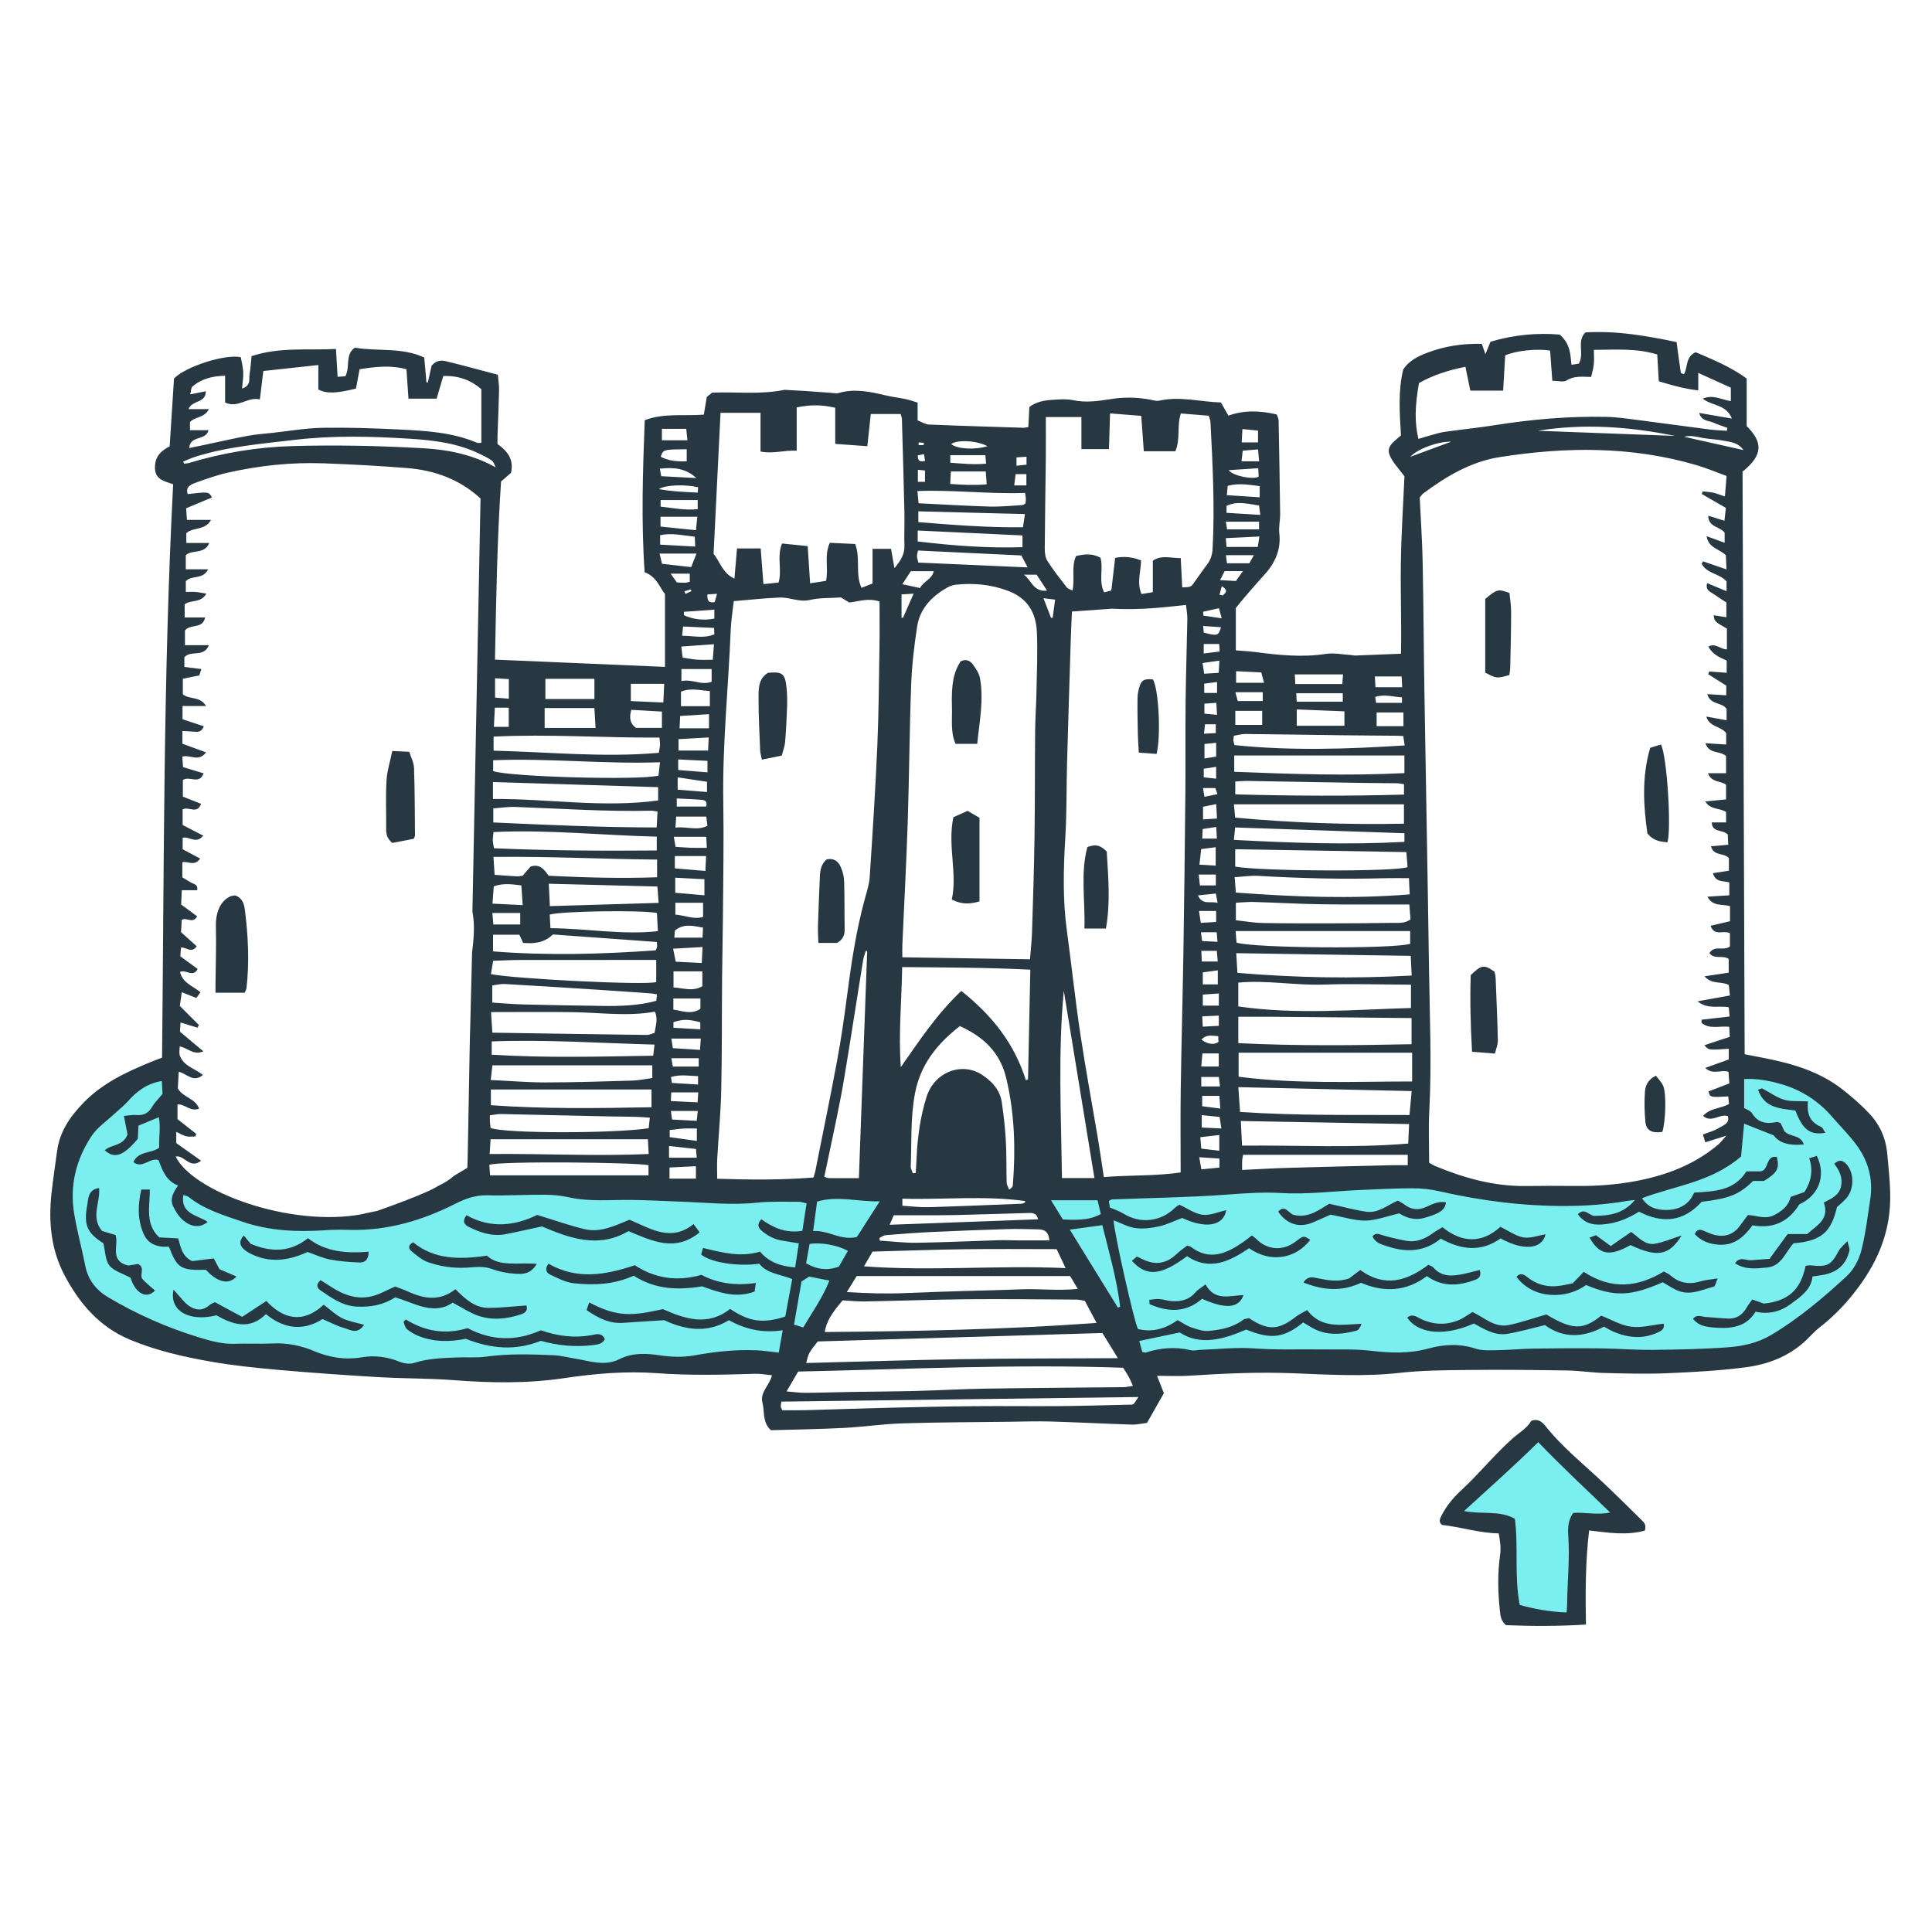<svg version="1.1" id="svg" xmlns="http://www.w3.org/2000/svg" xmlns:xlink="http://www.w3.org/1999/xlink" x="0px" y="0px"
	 width="200px" height="200px" viewBox="0 0 200 200" enable-background="new 0 0 200 200" xml:space="preserve">
<path class="stroke" fill="#283843"  fill-rule="evenodd" clip-rule="evenodd" d="M195.37,119.464c-0.144-1.647-0.78-3.058-1.892-4.227
	c-0.835-0.88-1.761-1.687-2.716-2.438c-2.389-1.875-5.215-2.704-8.138-3.272c-0.646-0.125-1.292-0.252-2.018-0.395
	c-0.072-20.164-0.146-40.265-0.218-60.31c2.191-1.756,2.067-3.083,0.428-4.713v-4.923c-1.651-1.214-3.499-1.958-5.278-2.725
	c-1.072,0.469-0.791,1.543-1.213,2.274c-0.131-0.055-0.316-0.085-0.325-0.142c-0.155-1.027-0.289-2.059-0.439-3.177
	c-3.12-0.663-6.239-1.196-9.441-1.007c-0.94,0.942-0.069,2.201-0.686,3.236c-0.193,0.03-0.439,0.069-0.753,0.119
	c-0.13-1.086-0.092-2.153-1.231-3.129c-2.287-0.197-4.718,0.016-7.155,0.739c-0.168,0.417-0.327,0.807-0.525,1.293
	c-0.136-0.393-0.245-0.706-0.371-1.07c-1.981-0.05-3.854,0.229-5.68,0.929c-0.979,0.376-1.865,0.829-2.458,1.718
	c-0.541,2.254-0.372,4.534-0.233,6.821c-0.589,0.573-1.533,1.055-1.192,1.996c0.276,0.763,0.935,1.388,1.553,2.256
	c-0.125,2.862-0.333,5.968-0.375,9.075c-0.042,3.125,0.078,6.253,0.015,9.279c-1.677,0.069-3.201,0.133-4.726,0.189
	c-0.155,0.005-0.312-0.044-0.469-0.053c-0.862-0.051-1.748-0.244-2.583-0.116c-2.454,0.378-4.869,0.125-7.293-0.192
	c-0.654-0.085-1.314-0.114-2.024-0.173v-4.39c0.325-0.395,0.664-0.825,1.02-1.238c0.645-0.746,1.29-1.49,1.951-2.219
	c1.108-1.22,1.721-2.591,1.53-4.29c-0.074-0.656,0.093-1.335,0.086-2.005c-0.039-3.226-0.097-6.45-0.159-9.677
	c-0.004-0.181-0.11-0.361-0.188-0.6c-1.688-0.403-3.346-0.475-5.011,0.117c-0.272-0.479-0.519-0.913-0.774-1.362
	c-2.159-0.062-4.248-0.672-6.382-0.185c-0.285,0.065-0.616-0.042-0.92-0.101c-1.367-0.265-2.73-0.283-4.109-0.062
	c-1.28,0.206-2.562,0.389-3.87,0.115c-0.57-0.119-1.181-0.101-1.769-0.065c-0.935,0.054-1.887,0.105-2.78,0.767
	c-0.033,0.671-0.07,1.385-0.105,2.077c-0.255,0.04-0.372,0.077-0.486,0.074c-3.262-0.103-6.525-0.196-9.786-0.333
	c-0.394-0.017-0.777-0.274-1.189-0.429v-1.841c-0.433-0.131-0.828-0.277-1.234-0.363c-0.692-0.147-1.399-0.225-2.087-0.388
	c-1.614-0.386-3.221-0.731-4.88-0.235c-0.212,0.063-0.466-0.008-0.701-0.024c-0.939-0.066-1.877-0.139-2.816-0.2
	c-0.781-0.049-1.563-0.087-2.067-0.113c-2.583,0.519-4.919,0.188-7.489,0.291c-0.062,0.05-0.333,0.269-0.553,0.446
	c-0.11,0.66-0.206,1.233-0.306,1.83c-2.076,0.161-4.132-0.183-6.117,0.575c-0.201,5.336-0.375,10.546-0.008,15.747
	c1.28,0.464,1.574,1.625,2.104,2.25v7.541c-5.934-0.253-11.708-0.5-17.598-0.752c0.122-6.253,0.224-12.416,0.629-18.438
	c0.448-0.39,0.742-0.646,1.027-0.893c0.325-1.391-0.379-2.275-1.394-2.984c0-0.325-0.009-0.599,0.001-0.872
	c0.054-1.574,0.125-3.146,0.16-4.72c0.011-0.491-0.076-0.984-0.127-1.585c-1.851-0.487-3.588-0.965-5.339-1.39
	c-0.492-0.12-1.031-0.128-1.518,0.456c-0.109,0.493-0.25,1.117-0.39,1.741c-0.048-0.006-0.096-0.013-0.145-0.02
	c-0.074-0.843-0.148-1.688-0.225-2.569c-2.339-1.085-4.803-0.614-7.18-1.017c-1.059,0.711-0.459,1.992-0.99,2.957
	c-0.224,0.017-0.476,0.035-0.799,0.059c-0.057-0.953-0.109-1.837-0.171-2.881c-2.989,0.14-5.889-0.211-8.74,0.741
	c-0.072,0.685-0.099,1.272-0.202,1.847c-0.089,0.497,0.197,1.187-0.782,1.509c0.053-0.661,0.148-1.188,0.123-1.708
	c-0.025-0.534-0.169-1.062-0.251-1.539c-1.638-0.353-5.792,0.998-6.915,2.216c-0.146,2.293-0.297,4.646-0.449,7.012
	c-0.879,0.463-1.474,0.986-1.521,2.085c-0.058,1.336,0.886,1.488,1.882,1.842c-1.03,19.785-0.935,39.574-1.149,59.357
	c-0.481,0.186-0.848,0.319-1.208,0.467c-2.518,1.039-4.947,2.167-6.912,4.186c-1.426,1.464-2.486,3.018-2.753,5.062
	c-0.188,1.444-0.415,2.882-0.572,4.329c-0.321,2.951-0.058,5.823,1.357,8.496c1.549,2.926,3.605,5.331,6.758,6.651
	c2.707,1.132,5.544,1.782,8.41,2.281c2.322,0.405,4.678,0.648,7.028,0.856c3.451,0.303,6.908,0.545,10.366,0.748
	c2.555,0.149,5.122,0.111,7.672,0.307c3.822,0.294,7.634,0.363,11.43-0.199c3.208-0.476,6.434-0.758,9.658-0.521
	c3.392,0.249,6.768,0.17,10.153,0.063c0.564-0.019,1.132,0.095,1.75,0.153c-0.253,1.085-1.272,1.735-0.98,2.857
	c0.238,0.918-0.037,1.989,0.868,2.831c2.478-0.073,4.996-0.106,7.509-0.234c2.042-0.105,4.077-0.411,6.119-0.475
	c3.658-0.116,7.318-0.118,10.977-0.164c1.453-0.019,2.908-0.07,4.359-0.028c2.794,0.08,5.586,0.23,8.38,0.318
	c0.538,0.018,1.08-0.113,1.594-0.173c0.605-1.065,1.166-2.053,1.745-3.074c-0.22-0.563-0.441-1.124-0.707-1.801
	c1.242,0,2.305,0.058,3.358-0.011c3.578-0.234,7.148-0.394,10.741-0.254c3.652,0.142,7.306,0.371,10.972-0.037
	c2.38-0.264,4.792-0.281,7.19-0.305c3.42-0.036,6.841,0.001,10.261,0.055c1.256,0.02,2.509,0.228,3.765,0.259
	c2.165,0.053,4.336,0.117,6.499,0.026c2.709-0.113,5.428-0.264,8.116-0.611c2.321-0.299,4.503-1.122,6.264-2.784
	c0.486-0.459,0.929-0.974,1.456-1.38c1.574-1.214,2.909-2.659,4.073-4.25c1.624-2.221,2.755-4.644,3.099-7.433
	C195.828,123.595,195.551,121.541,195.37,119.464z M180.485,46.591c-2.152-0.481-4.114-0.921-6.141-1.375
	c0.704-0.194,1.341,0.025,1.989,0.131c0.734,0.122,1.486,0.146,2.214,0.292C179.206,45.773,179.938,45.819,180.485,46.591z
	 M179.08,96.603v1.375c-0.635,0.515-1.575-0.193-2.117,0.68c0.486,0.708,1.346,0.173,1.99,0.606v1.427
	c-0.817,0.123-1.562,0.235-2.501,0.376c0.774,0.887,1.729,0.477,2.512,0.9c0.03,0.279,0.068,0.615,0.119,1.084
	c-1.081,0.194-2.104,0.378-3.355,0.604c1.095,0.889,2.205,0.401,3.237,0.622c0.028,0.317,0.053,0.61,0.083,0.95
	c-1.007,0.115-1.95,0.224-2.893,0.333c-0.005,0.107-0.01,0.215-0.015,0.322c0.806,0.696,1.843,0.303,2.871,0.41
	c0.016,0.318,0.032,0.651,0.051,1.042c-0.906,0.3-1.754,0.579-2.616,0.864c0.429,0.519,0.429,0.519,2.516,0.37v1.104
	c-0.803,0.291-1.554,0.562-2.437,0.881c0.817,0.759,1.6,0.139,2.407,0.398c0.024,0.319,0.05,0.688,0.089,1.208
	c-0.731,0.279-1.443,0.551-2.152,0.822c0.151,0.625,0.151,0.625,2.039,0.518c0.025,0.25,0.051,0.505,0.078,0.781
	c-0.845,0.5-1.951,0.399-2.684,1.241c0.903,0.763,1.69-0.258,2.562,0.016c0.224,0.78-0.494,0.958-0.92,1.225
	c-0.483,0.304-1.064,0.451-1.66,0.688c0.088,0.283,0.152,0.488,0.25,0.801c0.681-0.214,1.298-0.408,2.173-0.683
	c-0.4,0.439-0.602,0.717-0.857,0.932c-2.217,1.866-4.797,2.945-7.607,3.579c-2.362,0.531-4.742,0.72-7.151,0.692
	c-1.729-0.02-3.457-0.012-5.186,0.005c-3.29,0.033-6.377-0.834-9.379-2.087c-0.178-0.074-0.341-0.185-0.583-0.319
	c0-1.79-0.079-3.593,0.016-5.386c0.259-4.921,0.039-9.84-0.031-14.759c-0.137-9.611-0.323-19.221-0.478-28.831
	c-0.071-4.409-0.088-8.819-0.179-13.229c-0.046-2.24-0.2-4.479-0.303-6.66c0.167-0.197,0.25-0.34,0.371-0.43
	c2.395-1.768,4.917-3.287,7.919-3.758c6.841-1.074,13.649-1.14,20.364,0.836c1.045,0.308,2.055,0.735,3.111,1.119
	c-0.061,0.745-0.11,1.358-0.172,2.127c-0.458-0.154-0.806-0.304-1.171-0.387c-0.367-0.083-0.749-0.098-1.124-0.143
	c-0.036,0.088-0.071,0.177-0.107,0.265c0.816,0.47,1.631,0.941,2.501,1.444c-0.043,0.398-0.091,0.813-0.148,1.329
	c-0.576-0.177-1.074-0.33-1.676-0.516c0.016,1.2,1.17,1.078,1.697,1.749v1.047c-0.64-0.234-1.193-0.435-1.869-0.682
	c0.193,1.23,1.287,1.295,1.993,1.964c0.019,0.389,0.042,0.871,0.07,1.476c-0.92-0.315-1.677-0.575-2.434-0.835
	c-0.044,0.084-0.088,0.167-0.132,0.251c0.505,1.031,1.833,0.989,2.569,1.825v1.018c-0.705-0.295-1.313-0.549-2.009-0.84
	c-0.213,0.769,0.369,0.912,0.737,1.173c0.413,0.294,0.847,0.562,1.255,0.831v1.524c-0.49-0.074-0.901-0.136-1.32-0.2
	c0.108,0.659,0.108,0.659,1.374,1.382v2.143c-0.681,0.028-1.157-0.707-1.922-0.281c0.43,0.798,1.137,1.11,1.9,1.445v1.267
	c-0.623-0.046-1.214-0.089-1.806-0.133l-0.11,0.276c0.623,0.394,1.246,0.788,1.871,1.185v1.001c-0.658-0.04-1.259-0.076-1.963-0.119
	c0.321,1.145,1.505,0.799,1.998,1.527v1.174c-0.696-0.125-1.328-0.239-2.104-0.378c0.362,1.12,1.492,0.961,2.061,1.708v1.183
	c-0.701-0.043-1.368-0.085-2.149-0.134c0.377,1.14,1.459,0.744,2.136,1.323v1.781h-1.871c0.356,0.988,1.303,0.761,1.87,1.195v1.517
	c-0.712,0.071-1.359,0.137-2.149,0.215c0.543,0.894,1.475,0.634,2.155,1.094v1.072h-1.487c0.063,1.097,1.111,0.701,1.658,1.252
	c0.012,0.253,0.03,0.624,0.051,1.061c-0.621,0.055-1.146,0.101-1.792,0.158c0.293,1.056,1.349,0.64,1.86,1.226v1.305
	c-0.564,0.088-1.077,0.167-1.653,0.257c0.288,0.981,1.043,0.765,1.696,0.953v1.334c-0.732,0.047-1.417,0.091-2.265,0.145
	c0.557,1.057,1.504,0.727,2.337,0.98v1.559c-0.672,0.158-1.307,0.308-2.016,0.473C177.476,96.96,178.404,96.261,179.08,96.603z
	 M159.198,44.592c4.767-0.777,9.494-0.424,14.202,0.534C168.665,44.948,163.932,44.77,159.198,44.592z M146.893,39.653
	c1.453-0.825,3.067-1.337,4.807-1.681c0.18,0.876,0.334,1.625,0.507,2.463h3.397c0.074-1.265,0.145-2.466,0.214-3.646
	c1.074-0.479,3.25-0.723,4.648-0.496c0.074,0.994,0.15,2.025,0.231,3.123c0.592,0,1.153,0.171,1.478-0.034
	c0.774-0.486,1.572-0.381,2.54-0.362c0.093-0.424,0.227-0.856,0.273-1.296c0.048-0.457,0.011-0.923,0.011-1.507
	c2.263-0.009,4.394-0.191,6.559,0.481c0.058,0.985,0.105,1.835,0.16,2.769c1.329,0.409,2.65,0.781,4.086,0.945v-1.81
	c1.225,0.556,2.281,1.034,3.371,1.528v1.392c-0.939-0.128-1.815-0.722-2.914-0.253c0.992,0.772,2.451,0.584,3.017,2.058
	c-1.172-0.202-2.216-0.382-3.381-0.582c0.248,0.872,0.943,0.773,1.423,0.986c0.488,0.216,1.001,0.378,1.502,0.564
	c-0.022,0.101-0.045,0.202-0.066,0.302c-0.612-0.046-1.227-0.066-1.834-0.144c-2.298-0.294-4.593-0.619-6.892-0.911
	c-1.246-0.157-2.496-0.361-3.747-0.388c-3.901-0.085-7.773,0.261-11.627,0.872c-1.707,0.271-3.431,0.439-5.142,0.683
	c-0.498,0.072-0.983,0.238-1.471,0.371c-0.407,0.111-0.809,0.236-1.212,0.356C146.439,43.756,146.461,42.051,146.893,39.653z
	 M150.239,45.72c-1.419,0.525-2.838,1.05-4.257,1.574C146.808,46.412,148.935,45.687,150.239,45.72z M128.577,118.595
	c-0.044-0.877-0.082-1.644-0.127-2.548c5.851,0.106,11.573,0.21,17.42,0.315c-0.034,0.735-0.062,1.342-0.093,2.019
	C140.009,118.869,134.342,118.535,128.577,118.595z M145.73,119.547v1.074c-0.616,0-1.158-0.011-1.7,0.002
	c-3.582,0.087-7.166,0.17-10.748,0.274c-1.521,0.045-3.042,0.138-4.699,0.216c0-0.501-0.009-0.735,0.003-0.968
	c0.009-0.152,0.048-0.303,0.097-0.598H145.73z M128.37,115.105c-0.061-0.882-0.114-1.643-0.178-2.564
	c6.035,0.138,11.902,0.271,17.944,0.408c-0.081,0.88-0.146,1.598-0.228,2.478C140.03,115.396,134.246,115.509,128.37,115.105z
	 M145.98,96.387v1.318c-1.862,0.545-16.101,0.456-17.973-0.124c-0.03-0.371-0.063-0.783-0.096-1.195H145.98z M127.937,95.264v-1.813
	c0.637-0.03,1.25-0.096,1.861-0.078c2.284,0.066,4.567,0.196,6.852,0.235c2.6,0.045,5.2,0.019,7.799,0.022
	c0.428,0.001,0.857,0,1.443,0c0.052,0.635,0.089,1.091,0.126,1.545c-0.622,0.453-1.27,0.35-1.881,0.36
	c-2.008,0.032-4.018,0.046-6.027,0.048c-2.473,0.003-4.947,0.011-7.419-0.034C129.797,95.532,128.904,95.368,127.937,95.264z
	 M146.038,98.951c0.033,0.673,0.063,1.323,0.099,2.036c-6.058,0.338-12,0.235-18.041-0.279c-0.038-0.648-0.076-1.296-0.119-2.035
	C134.001,98.766,139.923,98.857,146.038,98.951z M128.186,101.72c2.911-0.276,5.87,0.302,8.84,0.203
	c2.973-0.099,5.953-0.002,9.038,0.01v2.415c-5.961,0.168-11.864,0.704-17.877-0.162V101.72z M128.189,105.254
	c1.228,0,2.395-0.008,3.56,0.001c4.772,0.042,9.544,0.09,14.375,0.135v2.708c-5.984,0.119-11.913,0.19-17.935-0.113V105.254z
	 M128.219,111.462v-2.487h17.964v2.979C140.215,111.957,134.242,112.241,128.219,111.462z M145.854,90.908
	c0.027,0.598,0.049,1.077,0.076,1.678c-6.032,0.483-11.931,0.265-17.991-0.188c-0.046-0.566-0.08-0.988-0.129-1.59
	c0.86-0.052,1.667-0.184,2.465-0.138c4.359,0.254,8.72,0.367,13.086,0.241C144.144,90.889,144.927,90.908,145.854,90.908z
	 M127.767,79.894V78.21h17.617v1.821C139.526,80.33,133.688,80.131,127.767,79.894z M145.343,81.183v1.072
	c-5.792,0.164-11.55,0.14-17.468-0.023V80.9c0.44-0.021,0.857-0.063,1.275-0.057c3.935,0.063,7.87,0.138,11.804,0.203
	c1.219,0.021,2.44,0.018,3.659,0.037C144.84,81.086,145.067,81.144,145.343,81.183z M145.337,83.263v2.004
	c-5.847,0.119-11.605-0.09-17.471-0.627c-0.049-0.507-0.092-0.943-0.133-1.377H145.337z M127.862,85.659
	c5.885,0.2,11.683,0.397,17.526,0.596v0.896c-5.846,0.313-11.641,0.117-17.658-0.208C127.782,86.437,127.82,86.069,127.862,85.659z
	 M145.713,89.761c-1.163,0.496-15.229,0.441-17.845-0.05v-1.799c5.958,0.1,11.765,0.197,17.717,0.296
	C145.628,88.735,145.672,89.261,145.713,89.761z M142.509,73.754h2.773v1.418h-2.773V73.754z M142.448,72.757
	c-0.027-0.188-0.052-0.369-0.086-0.608c0.978-0.319,1.869-0.007,2.773,0.042v0.566H142.448z M145.098,70.024
	c0.02,0.418,0.036,0.738,0.054,1.119h-2.766c-0.024-0.442-0.04-0.731-0.061-1.119H145.098z M144.627,76.164
	c0.19,0.002,0.381,0.018,0.64,0.031c0.043,0.294,0.08,0.544,0.144,0.972c-5.944,0.381-11.788,0.567-17.613-0.033
	c-0.069-0.263-0.115-0.372-0.122-0.482c-0.007-0.114,0.023-0.231,0.056-0.486c0.38-0.061,0.79-0.187,1.2-0.183
	c3.343,0.031,6.685,0.089,10.028,0.131C140.849,76.139,142.738,76.146,144.627,76.164z M127.878,75.038v-1.45h2.783v1.45H127.878z
	 M134.188,71.766h4.816v0.876h-4.769C134.214,72.274,134.202,72.032,134.188,71.766z M139.174,75.13h-4.935V73.44
	c1.691,0.068,3.285,0.131,4.935,0.197V75.13z M139.031,69.812c-0.029,0.398-0.05,0.692-0.073,0.998h-4.868
	c-0.02-0.382-0.033-0.643-0.052-0.998H139.031z M127.96,69.485c0.892,0.043,1.725,0.083,2.606,0.126
	c0.1,0.374,0.175,0.653,0.287,1.073h-2.893V69.485z M130.72,71.66v0.91h-2.587c-0.082-0.302-0.148-0.549-0.246-0.91H130.72z
	 M129.33,58.307h-2.312c-0.04-0.292-0.068-0.507-0.112-0.834h2.894C129.597,57.833,129.456,58.084,129.33,58.307z M128.617,44.415
	c0.573,0.058,1.06,0.106,1.614,0.163v1.221h-1.694C128.568,45.265,128.59,44.895,128.617,44.415z M128.648,46.652
	c0.506-0.041,0.986-0.081,1.584-0.129c0.04,0.432,0.072,0.791,0.112,1.232h-1.824C128.565,47.367,128.6,47.072,128.648,46.652z
	 M130.254,48.471c0.02,0.379,0.035,0.654,0.045,0.872c-0.488,0.321-2.583-0.021-3.115-0.671
	C128.173,48.607,129.163,48.543,130.254,48.471z M127.093,50.296c1.113-0.312,2.171-0.113,3.31,0.025v1.16
	c-1.125-0.075-2.194-0.144-3.402-0.224C127.038,50.876,127.063,50.614,127.093,50.296z M126.969,52.37
	c1.107-0.537,2.205-0.215,3.366-0.037c0.037,0.272,0.071,0.521,0.133,0.968c-1.207-0.074-2.312-0.142-3.499-0.214V52.37z
	 M130.339,54.005v0.797h-3.313c-0.048-0.306-0.082-0.519-0.125-0.797H130.339z M130.372,55.54c-0.076,0.493-0.121,0.784-0.166,1.077
	h-3.233c-0.029-0.338-0.047-0.555-0.078-0.907C128.043,55.654,129.114,55.601,130.372,55.54z M126.78,59.122h1.885
	c-0.289,0.408-0.5,0.707-0.724,1.024c-0.547-0.031-1.039-0.059-1.64-0.093C126.489,59.688,126.623,59.427,126.78,59.122z
	 M126.477,60.674c0.801,0.508,0.314,0.718,0.111,0.966c-0.114-0.022-0.23-0.044-0.344-0.067
	C126.313,61.308,126.383,61.042,126.477,60.674z M126.474,64.008c-0.747-0.11-1.322-0.196-1.897-0.28
	c-0.009-0.134-0.019-0.269-0.028-0.401c0.511-0.114,1.022-0.228,1.634-0.364C126.269,63.275,126.344,63.542,126.474,64.008z
	 M124.478,109.049h1.687v1.357h-1.813C124.399,109.897,124.437,109.491,124.478,109.049z M124.378,107.631
	c0.447-0.54,1.016-0.439,1.729-0.365c0.014,0.265,0.022,0.444,0.03,0.582C125.72,108.2,125.017,108.106,124.378,107.631z
	 M124.507,106.279c-0.018-0.396-0.03-0.676-0.048-1.063c0.586-0.028,1.075-0.051,1.713-0.082v1.058
	C125.634,106.22,125.119,106.247,124.507,106.279z M124.515,104.101v-1.144c0.551-0.037,1.066-0.071,1.661-0.111v1.255H124.515z
	 M126.066,101.903h-1.553v-1.24c0.501-0.069,0.942-0.13,1.553-0.214V101.903z M124.411,99.534c-0.017-0.386-0.032-0.706-0.049-1.104
	h1.602c0.028,0.328,0.058,0.679,0.095,1.104H124.411z M124.443,97.417c-0.044-0.324-0.078-0.571-0.124-0.909h1.632
	c0.024,0.273,0.05,0.558,0.087,0.988C125.462,97.467,124.983,97.443,124.443,97.417z M126.22,117.495v1.63
	c-0.648-0.077-1.212-0.144-1.865-0.221c-0.032-0.373-0.06-0.697-0.101-1.18C124.922,117.646,125.512,117.578,126.22,117.495z
	 M124.355,111.49h1.819c0.042,0.345,0.077,0.638,0.119,0.978h-1.938V111.49z M124.45,113.447h1.783
	c0.028,0.412,0.051,0.747,0.089,1.312c-0.729-0.094-1.278-0.166-1.872-0.243V113.447z M124.608,65.483
	c-0.014-0.164-0.03-0.347-0.058-0.682c0.651,0.046,1.233,0.086,1.845,0.128C126.149,65.823,126.008,65.858,124.608,65.483z
	 M126.257,67.447c-0.521,0.063-1,0.121-1.648,0.2v-0.98h1.604C126.227,66.901,126.238,67.11,126.257,67.447z M126.232,68.386
	c-0.028,0.483-0.048,0.833-0.074,1.265c-0.546,0.034-0.989,0.061-1.499,0.093c-0.059-0.383-0.104-0.668-0.171-1.106
	C125.128,68.546,125.606,68.477,126.232,68.386z M124.685,82.484c-0.053-0.319-0.093-0.558-0.151-0.907h1.277
	c0.059,0.167,0.118,0.337,0.222,0.632C125.57,82.303,125.173,82.385,124.685,82.484z M125.98,84.733
	c-0.511,0.033-0.936,0.061-1.443,0.094v-1.314c0.447-0.089,0.851-0.169,1.367-0.271C125.931,83.774,125.952,84.184,125.98,84.733z
	 M124.662,71.731V70.77c0.449-0.057,0.855-0.108,1.328-0.167v1.129H124.662z M125.987,73.997c-0.498-0.046-0.889-0.081-1.308-0.121
	v-1.034c0.4-0.028,0.769-0.054,1.236-0.087C125.94,73.178,125.958,73.508,125.987,73.997z M124.746,74.974h1.113v0.917
	c-0.387,0.019-0.717,0.035-1.223,0.06C124.684,75.523,124.712,75.274,124.746,74.974z M125.897,76.897v1.427
	c-0.374,0.06-0.732,0.118-1.21,0.195v-1.505C125.075,76.976,125.405,76.944,125.897,76.897z M125.898,79.383v1.223
	c-0.485-0.052-0.871-0.093-1.286-0.137V79.58C125.032,79.515,125.428,79.454,125.898,79.383z M124.504,85.82
	c0.474-0.073,0.881-0.135,1.398-0.213c0.025,0.435,0.044,0.76,0.07,1.202h-1.516C124.473,86.445,124.487,86.164,124.504,85.82z
	 M125.848,87.703v1.905c-0.551-0.032-1.036-0.06-1.685-0.097c0.065-0.573,0.119-1.049,0.185-1.616
	C124.848,87.83,125.292,87.774,125.848,87.703z M125.864,90.533v1.126h-1.651c-0.038-0.361-0.072-0.677-0.12-1.126H125.864z
	 M125.864,92.496c0.052,0.281,0.097,0.521,0.179,0.963c-0.787-0.197-1.549,0.268-2.038-0.764
	C124.677,92.624,125.226,92.564,125.864,92.496z M125.896,94.303v1.137c-0.531,0.031-1.014,0.06-1.588,0.094
	c-0.066-0.431-0.117-0.762-0.189-1.231H125.896z M126.239,119.934v0.932c-0.63,0.062-1.224,0.121-1.877,0.185
	c-0.071-0.414-0.127-0.742-0.215-1.258C124.876,119.842,125.496,119.884,126.239,119.934z M124.403,116.721v-1.282
	c0.634,0.062,1.165,0.116,1.85,0.183c0.05,0.325,0.103,0.674,0.183,1.196C125.633,116.779,125.056,116.752,124.403,116.721z
	 M108.262,47.375c0.015-1.331,0.002-2.663,0.002-4.202h3.684v3.319h2.852c0.036-1.166,0.072-2.358,0.112-3.699
	c1.117,0.089,2.11,0.168,3.231,0.258c0.087,1.214,0.173,2.407,0.264,3.664h3.267c0.547-1.271,0.128-2.588,0.571-3.913
	c0.962,0.078,1.921,0.155,2.885,0.232c0.079,0.288,0.166,0.47,0.176,0.657c0.232,4.364,0.452,8.727,0.224,13.1
	c-0.032,0.615-0.188,1.146-0.564,1.636c-0.48,0.623-0.909,1.285-1.376,1.917c-0.322,0.437-0.334,0.427-1.204,0.462
	c-0.051-0.994-0.103-1.99-0.157-3.033c-1,0.025-1.938-0.362-2.887,0.266v3.262c-0.411,0.067-0.771,0.126-1.178,0.192
	c-0.497-1.187-0.061-2.311-0.042-3.479c-0.876-0.345-1.728-0.452-2.682-0.262c-0.132,1.128-0.26,2.213-0.396,3.376
	c-0.218,0.057-0.465,0.121-0.742,0.193c-0.602-1.183-0.059-2.455-0.382-3.586c-0.844-0.459-1.645-0.388-2.531-0.17
	c-0.507,1.106-0.1,2.324-0.363,3.567c-0.234-0.123-0.476-0.172-0.59-0.32c-0.697-0.902-1.411-1.799-2.019-2.76
	c-0.229-0.362-0.265-0.894-0.263-1.347C108.172,53.594,108.229,50.485,108.262,47.375z M122.221,121.37
	c-2.63,0.389-5.244,0.259-7.953,0.482c-0.205-1.343-0.376-2.581-0.583-3.813c-0.618-3.687-1.304-7.363-1.857-11.059
	c-0.529-3.539-0.902-7.1-1.387-10.646c-0.441-3.221-0.354-6.438-0.158-9.67c0.154-2.552,0.108-5.115,0.178-7.673
	c0.116-4.249,0.252-8.497,0.384-12.746c0.029-0.94,0.077-1.88,0.123-2.94c1.654-0.117,3.249-0.23,4.113-0.291
	c3.022,0.147,5.299-0.13,7.694-0.39c0.053,0.525,0.144,0.981,0.137,1.437c-0.05,2.871-0.147,5.743-0.179,8.615
	c-0.034,3.07,0.007,6.139-0.022,9.208c-0.053,5.592-0.119,11.184-0.207,16.774c-0.075,4.725-0.208,9.449-0.276,14.173
	C122.188,115.623,122.221,118.415,122.221,121.37z M74.874,83.019c-0.099-5.954,0.532-11.874,0.768-17.811
	c0.037-0.936,0.196-1.866,0.317-2.978c1.642-0.135,3.194-0.309,4.751-0.372c1.039-0.042,2.018,0.503,3.128,0.248
	c1.021-0.236,2.109-0.183,3.223-0.26c0.264,0.163,0.559,0.346,0.852,0.527c1.019-0.119,2.011-0.5,3.136-0.1
	c0,1.52,0.021,3.05-0.004,4.581c-0.058,3.459-0.075,6.92-0.226,10.375c-0.197,4.521-0.489,9.038-0.787,13.554
	c-0.051,0.773-0.307,1.539-0.513,2.295c-0.912,3.349-1.416,6.769-1.86,10.203c-0.282,2.184-0.601,4.365-1.004,6.529
	c-0.712,3.825-1.501,7.636-2.261,11.453c-0.037,0.187-0.106,0.368-0.185,0.631c-3.293,0.266-6.574,0.238-9.966,0.129
	c0-0.765-0.031-1.424,0.005-2.081c0.132-2.356,0.361-4.709,0.413-7.066c0.086-3.893,0.057-7.787,0.089-11.681
	c0.017-2.164,0.073-4.327,0.089-6.49C74.865,90.809,74.938,86.912,74.874,83.019z M93.483,63.945
	c-0.052,0.002-0.104,0.004-0.156,0.006v-2.418c0.397-0.024,0.75-0.046,1.249-0.077C94.166,62.392,93.825,63.169,93.483,63.945z
	 M94.949,64.827c0.281-1.778,1.442-3.022,2.964-3.92c0.299-0.176,0.645-0.335,0.984-0.372c1.86-0.201,3.662-0.044,5.451,0.626
	c2.023,0.757,2.896,2.265,2.987,4.246c0.095,2.081-0.003,4.17-0.041,6.255c-0.025,1.336-0.124,2.671-0.137,4.008
	c-0.034,3.698-0.012,7.396-0.066,11.095c-0.047,3.266-0.157,6.532-0.259,9.796c-0.027,0.858-0.129,1.716-0.209,2.744
	c-4.413-0.069-8.752-0.137-13.213-0.207c0-0.522-0.015-0.904,0.001-1.284c0.187-4.246,0.418-8.488,0.557-12.735
	c0.155-4.72,0.178-9.445,0.354-14.164C94.398,68.881,94.631,66.84,94.949,64.827z M93.393,100.112
	c4.461,0.045,8.803,0.038,13.265,0.27c-0.082,3.897-0.159,7.623-0.237,11.348c-0.073,0.033-0.146,0.066-0.221,0.1
	c-1.177-3.769-3.47-6.694-6.686-9.25c-2.556,2.421-4.356,5.167-6.263,7.892C92.998,107.001,93.34,103.558,93.393,100.112z
	 M94.494,121.459c-0.074-0.237-0.223-0.479-0.213-0.713c0.1-2.55-0.042-5.113,0.454-7.644c0.579-2.956,2.319-5.089,4.635-6.881
	c2.461,1.126,4.165,2.707,4.81,5.449c0.863,3.657,0.961,7.314,0.668,11.017c-0.011,0.141-0.099,0.274-0.38,0.466
	c-0.089-0.245-0.249-0.488-0.257-0.736c-0.044-1.454-0.006-2.911-0.089-4.361c-0.075-1.327-0.224-2.653-0.42-3.967
	c-0.187-1.248-1-2.131-2-2.801c-2.115-1.416-4.969-0.312-5.779,2.242c-0.645,2.033-0.938,4.137-1.035,6.267
	c-0.025,0.543-0.059,1.086-0.089,1.629C94.697,121.438,94.596,121.448,94.494,121.459z M106.106,124.333
	c-0.005-0.012,0.02,0.024,0.019,0.059c-0.001,0.037-0.019,0.092-0.044,0.104c-0.103,0.046-0.211,0.108-0.318,0.112
	c-3.221,0.127-6.443,0.266-9.667,0.359c-0.858,0.025-1.72-0.092-2.683-0.15v-0.728C97.679,124.207,101.891,123.745,106.106,124.333z
	 M95.363,125.803c1.179-0.003,2.358,0.008,3.537-0.02c2.478-0.059,4.956-0.141,7.433-0.211c0.47-0.013,0.973-0.074,1.125,0.649
	c-5.122,0.188-10.176,0.375-15.367,0.566c0.171-0.387,0.288-0.65,0.435-0.983C93.485,125.804,94.425,125.806,95.363,125.803z
	 M96.377,127.539c2.627-0.123,5.255-0.223,7.884-0.303c1.058-0.032,2.119,0.002,3.178,0.027c0.571,0.015,1.105,0.121,1.187,1.143
	c-1.149,0-2.201,0.002-3.252-0.001c-0.667-0.003-1.336-0.041-2.002-0.019c-2.821,0.085-5.642,0.223-8.464,0.265
	c-1.274,0.019-2.551-0.144-3.827-0.223c-0.015-0.09-0.03-0.181-0.045-0.271c0.215-0.102,0.424-0.274,0.646-0.292
	C93.245,127.736,94.811,127.613,96.377,127.539z M110.124,102.565c1.048,6.414,2.097,12.829,3.169,19.385h-3.361
	C109.852,115.496,109.512,109.041,110.124,102.565z M85.375,137.891c0.173-1.034,0.636-1.852,1.853-3.276
	c0.736,0.038,1.518,0.125,2.298,0.111c3.582-0.065,7.162-0.198,10.743-0.23c3.738-0.034,7.478,0.017,11.216,0.039
	c0.231,0.001,0.462,0.071,0.814,0.129c0.359,0.672,0.742,1.389,1.218,2.282C104.037,137.644,94.712,137.811,85.375,137.891z
	 M114.121,137.993c0.488,0.795,0.977,1.59,1.601,2.605c-5.553,0.031-10.904,0.02-16.254,0.104
	c-5.326,0.083-10.649,0.26-16.007,0.396c0.243-1.024,0.255-1.046,1.195-2.232C94.448,138.576,104.252,138.286,114.121,137.993z
	 M105.634,133.471c-2.002,0.086-4.007,0.115-6.01,0.179c-1.963,0.062-3.928,0.125-5.891,0.208c-1.95,0.082-3.892,0.028-6.07-0.102
	c0.458-0.744,0.776-1.262,1.021-1.661h22.097c0.291,0.493,0.487,0.826,0.787,1.334C109.498,133.64,107.56,133.388,105.634,133.471z
	 M89.441,131.09c0.375-0.645,0.628-1.082,0.885-1.525c3.207-0.085,6.379-0.203,9.552-0.246c3.142-0.042,6.286-0.009,9.503-0.009
	c0.298,0.629,0.574,1.209,0.932,1.965C103.283,130.955,96.46,131.61,89.441,131.09z M108.972,63.948
	c-0.055,0.005-0.11,0.009-0.167,0.014c-0.242-0.628-0.484-1.256-0.786-2.034c0.459,0.056,0.778,0.094,1.207,0.146
	C109.132,62.772,109.051,63.36,108.972,63.948z M85.33,121.822c0.554-2.65,1.122-5.25,1.634-7.86
	c0.348-1.773,0.628-3.559,0.917-5.343c0.495-3.058,0.967-6.121,1.461-9.179c0.055-0.339,0.183-0.667,0.277-0.999
	c0.05,0.007,0.101,0.015,0.152,0.023c-0.285,7.801-0.57,15.604-0.859,23.5c-1.001,0-2.051,0.005-3.1-0.005
	C85.668,121.957,85.526,121.88,85.33,121.822z M82.624,141.984c11.271-0.248,22.434-0.787,33.644-0.395
	c0.209,0.336,0.405,0.625,0.572,0.93c0.147,0.267,0.262,0.554,0.443,0.944c-0.384,0.055-0.674,0.131-0.966,0.135
	c-4.764,0.053-9.527,0.078-14.291,0.152c-2.4,0.038-4.798,0.179-7.198,0.241c-2.243,0.057-4.487,0.064-6.731,0.102
	c-1.572,0.026-3.144,0.082-4.715,0.092c-0.58,0.004-1.161-0.083-1.956-0.147C81.914,143.202,82.284,142.567,82.624,141.984z
	 M107.317,59.494c0.328,0.503,0.653,1.001,1.074,1.646c-1.424,0.176-1.634-1.118-2.395-1.646H107.317z M105.228,47.35
	c0.33-0.022,0.651-0.043,1.036-0.068v0.822c-0.337,0.036-0.626,0.066-1.036,0.109V47.35z M105.137,49.081h1.114v1.168h-1.259
	C105.039,49.869,105.084,49.507,105.137,49.081z M102.22,46.188c-1.365,0.411-3.103,0.29-3.756-0.211
	C99.027,45.505,101.109,45.585,102.22,46.188z M98.374,47.122h3.631c0.026,0.31,0.045,0.526,0.075,0.876
	C100.846,48.12,99.668,48,98.374,47.9V47.122z M98.435,48.805h3.611c0.033,0.467,0.059,0.835,0.094,1.333
	c-1.29,0.111-2.493,0.058-3.777-0.041C98.391,49.595,98.412,49.222,98.435,48.805z M95.101,45.801
	c0.177,0.012,0.353,0.023,0.529,0.036c-0.003,0.079-0.007,0.157-0.011,0.236h-0.531C95.093,45.981,95.098,45.891,95.101,45.801z
	 M95.651,47.011c0.039,0.244,0.07,0.444,0.111,0.698c-0.457,0.102-0.746,0.103-0.759-0.566
	C95.233,47.096,95.409,47.06,95.651,47.011z M95.754,48.708v1.17h-0.735v-1.246C95.356,48.667,95.508,48.683,95.754,48.708z
	 M106.114,51.028c0.048,0.337,0.087,0.491,0.087,0.645c0.001,0.151-0.037,0.303-0.059,0.463c-0.122,0.06-0.221,0.147-0.323,0.152
	c-1.132,0.062-2.267,0.183-3.398,0.151c-2.422-0.071-4.843-0.221-7.331-0.342c-0.04-0.426-0.071-0.764-0.119-1.265
	C98.711,50.691,102.362,51.158,106.114,51.028z M95.066,54.051v-1.118c3.685,0.094,7.32,0.188,11.038,0.283
	c-0.07,0.46-0.127,0.835-0.209,1.367C102.272,54.625,98.698,54.342,95.066,54.051z M105.845,55.429v1.214
	c-3.636,0.116-7.202-0.158-10.844-0.592v-1.132C98.625,55.089,102.167,55.256,105.845,55.429z M95.033,56.99
	c3.53,0.168,7.048,0.336,10.698,0.51c0.185,0.353,0.36,0.686,0.649,1.238c-3.877-0.172-7.578-0.336-11.317-0.501
	c-0.065-0.3-0.128-0.48-0.137-0.664C94.92,57.426,94.978,57.274,95.033,56.99z M94.288,59.131h2.37
	c-0.195,0.874-1.073,1.039-1.414,1.742c-0.58-0.125-1.099-0.237-1.837-0.397C93.796,59.882,94.047,59.5,94.288,59.131z
	 M74.589,42.734h4.141v4.008c1.328,0.263,2.444-0.161,3.743-0.082v-4.483c1.399-0.295,2.626-0.292,3.991,0.036v3.736
	c1.166,0.084,2.196,0.16,3.321,0.242c0.126-1.175,0.239-2.218,0.359-3.331h3.092c0.059,0.224,0.126,0.367,0.13,0.513
	c0.092,3.226,0.187,6.452,0.259,9.678c0.026,1.141-0.038,2.284,0,3.424c0.031,0.896-0.376,1.553-1.034,2.336
	c-0.131-0.75-0.235-1.338-0.351-1.994h-1.915v3.588c-0.417,0.162-0.73,0.283-1.143,0.444c-0.676-1.461-0.074-3.041-0.656-4.535
	c-0.883-0.042-1.764-0.083-2.627-0.124c-0.602,1.343-0.11,2.634-0.389,3.938c-0.489,0.075-0.977,0.15-1.646,0.255
	c-0.089-1.339-0.169-2.565-0.253-3.852c-0.9-0.091-1.745-0.176-2.654-0.268c-0.566,1.338,0.023,2.666-0.356,4.042
	c-0.457,0.047-0.966,0.101-1.572,0.163c-0.099-1.302-0.188-2.457-0.283-3.696h-2.451c-0.087,1.028-0.168,1.986-0.266,3.131
	c-1.266-0.594-1.528-1.835-2.16-2.569C74.112,52.415,74.347,47.637,74.589,42.734z M73.23,61.533
	c0.272-0.017,0.542-0.033,0.996-0.062c-0.12,0.422-0.18,0.634-0.241,0.853C73.359,62.462,73.196,62.164,73.23,61.533z
	 M73.949,63.111v0.926c-1.134,0.217-2.159,0.095-3.145-0.346l-0.01-0.356C71.82,63.262,72.845,63.19,73.949,63.111z M69.258,119.845
	v-1.213c0.994,0.111,1.839,0.205,2.787,0.311c0.023,0.246,0.05,0.528,0.086,0.903H69.258z M72.042,120.726v1.285h-2.735v-1.151
	C70.219,120.814,71.095,120.772,72.042,120.726z M69.328,117.716v-0.73c0.488-0.058,0.938-0.13,1.391-0.157
	c0.424-0.027,0.851-0.006,1.418-0.006v1.285C71.142,117.969,70.247,117.844,69.328,117.716z M71.405,60.233
	c-0.217,0.041-0.367,0.088-0.519,0.091c-0.231,0.006-0.463-0.018-0.821-0.036c-0.196-0.276-0.368-0.52-0.641-0.904h1.98V60.233z
	 M71.508,61.016c0.022,0.061,0.045,0.121,0.067,0.181c-0.204,0.092-0.409,0.186-0.614,0.278l-0.118-0.263
	C71.066,61.146,71.287,61.081,71.508,61.016z M70.152,81.748v-1.277c1.041,0.157,1.995,0.3,3.038,0.457v1.062
	C72.152,81.907,71.195,81.831,70.152,81.748z M73.089,83.495h-3.03v-0.84c0.919,0.048,1.766,0.074,2.608,0.145
	C73.01,82.829,73.258,83.019,73.089,83.495z M72.122,116.028c-0.867-0.046-1.671-0.088-2.549-0.135
	c-0.039-0.279-0.073-0.526-0.123-0.883h2.783C72.199,115.321,72.167,115.613,72.122,116.028z M72.213,114.118
	c-0.952-0.048-1.794-0.09-2.77-0.139c0.019-0.375,0.03-0.596,0.046-0.896h2.795C72.26,113.425,72.239,113.739,72.213,114.118z
	 M69.459,111.497c0.938-0.293,1.851-0.129,2.803-0.091v0.863c-0.905-0.055-1.747-0.106-2.708-0.164
	C69.515,111.854,69.492,111.71,69.459,111.497z M69.652,110.409c-0.051-0.286-0.094-0.529-0.153-0.863h2.833v0.863H69.652z
	 M69.648,108.5c-0.048-0.321-0.09-0.595-0.149-0.986h3.045c-0.028,0.411-0.05,0.74-0.079,1.172
	C71.497,108.622,70.62,108.564,69.648,108.5z M69.707,104.514v-1.147h2.8v1.072C71.553,105.057,70.655,104.652,69.707,104.514z
	 M72.494,105.828v0.727c-0.961-0.056-1.867-0.108-2.778-0.161v-0.584C70.699,105.493,71.295,105.498,72.494,105.828z
	 M69.723,102.222v-1.669h2.984v1.541C71.723,102.675,70.754,102.281,69.723,102.222z M72.646,99.691
	c-0.889-0.045-1.717-0.087-2.697-0.137c-0.09-0.452-0.163-0.819-0.267-1.347c1.051-0.058,1.984-0.109,3.046-0.169
	C72.699,98.609,72.677,99.058,72.646,99.691z M72.725,97.066h-2.919c0.026-0.328,0.044-0.549,0.059-0.731
	c0.911-0.764,1.865-0.489,2.91-0.31C72.757,96.394,72.741,96.721,72.725,97.066z M69.913,94.681v-1.223h2.87v1.461
	C71.801,95.214,70.898,94.748,69.913,94.681z M69.901,92.421v-1.56c1.036,0.052,1.989,0.102,3.02,0.154v1.664
	C71.905,92.592,70.967,92.512,69.901,92.421z M69.86,89.892v-1.274h3.235c-0.022,0.48-0.042,0.921-0.071,1.543
	C71.96,90.07,70.976,89.986,69.86,89.892z M71.572,87.765c-0.51-0.017-1.018-0.062-1.641-0.104
	c-0.052-0.305-0.106-0.622-0.176-1.035h3.351c0.021,0.347,0.04,0.672,0.068,1.143C72.57,87.769,72.07,87.781,71.572,87.765z
	 M69.92,85.673c0.035-0.496,0.055-0.792,0.08-1.142h3.113c0.046,0.367,0.081,0.65,0.119,0.956
	C72.138,86.037,71.104,85.527,69.92,85.673z M70.205,79.708v-1.092c1.043,0.051,2.007,0.098,3.031,0.148v1.189
	C72.203,79.87,71.248,79.792,70.205,79.708z M70.241,77.694v-1.179c1.036-0.057,2.027-0.112,3.127-0.173
	c-0.028,0.518-0.048,0.892-0.072,1.352H70.241z M70.348,75.392c0.02-0.408,0.037-0.754,0.062-1.273
	c0.984-0.062,1.937-0.123,2.984-0.189v1.462H70.348z M70.495,73.104V71.6c0.994-0.416,1.945-0.129,2.989-0.066v1.57H70.495z
	 M70.54,70.508v-1.252h3.128v1.316C72.591,70.985,71.659,70.256,70.54,70.508z M72.165,68.29c-0.465-0.032-0.925-0.13-1.499-0.216
	c-0.042-0.34-0.085-0.7-0.139-1.142c1.206-0.086,2.217-0.159,3.382-0.242c-0.043,0.552-0.082,1.068-0.124,1.607
	C73.171,68.298,72.665,68.325,72.165,68.29z M70.615,65.811c0.044-0.433,0.066-0.655,0.096-0.956
	c1.068,0.049,2.095,0.096,3.208,0.146c0.009,0.205,0.019,0.413,0.03,0.663C72.849,66.13,71.791,65.812,70.615,65.811z
	 M68.375,54.511v-1.017h3.81c-0.043,0.424-0.081,0.793-0.141,1.392C70.722,54.751,69.572,54.633,68.375,54.511z M71.967,56.581
	c-1.261-0.071-2.403-0.134-3.629-0.202v-0.97c1.198-0.275,2.336,0.023,3.584,0.151C71.936,55.854,71.947,56.128,71.967,56.581z
	 M68.387,52.446v-0.678h3.839v0.94C70.913,52.844,69.673,52.591,68.387,52.446z M68.519,44.395h2.52
	c0.042,0.406,0.078,0.739,0.124,1.183h-2.644V44.395z M71.088,46.508v1.243c-0.96,0.042-1.851-0.032-2.687-0.465
	C68.646,46.529,68.646,46.529,71.088,46.508z M72.086,49.488c-1.192-0.063-2.385-0.126-3.637-0.192
	c-0.051-0.284-0.088-0.493-0.14-0.778C69.694,48.361,70.961,48.448,72.086,49.488z M72.274,50.446
	c-0.012,0.136-0.027,0.279-0.051,0.548c-1.313-0.067-2.594-0.104-4.013-0.36C68.876,50.176,70.984,50.13,72.274,50.446z
	 M68.532,58.366c-0.082-0.343-0.158-0.666-0.252-1.06h3.818c-0.231,0.594-0.368,0.944-0.547,1.401
	C70.546,58.594,69.582,58.485,68.532,58.366z M65.305,70.79h3.452c-0.03,0.663-0.055,1.222-0.088,1.935
	c-1.177-0.053-2.237-0.1-3.364-0.15V70.79z M65.351,73.481c1.093,0.062,2.094,0.12,3.172,0.181v1.689h-2.679
	C65.297,74.989,65.083,74.397,65.351,73.481z M50.69,119.462c0.036-0.572,0.062-0.986,0.095-1.524h16.286
	c0.029,0.525,0.052,0.946,0.082,1.521C61.686,119.709,56.29,119.408,50.69,119.462z M67.133,120.619v1.052h-16.4
	c-0.029-0.396-0.054-0.757-0.078-1.086C51.665,120.174,65.873,120.326,67.133,120.619z M50.791,116.77
	c-0.029-0.237-0.062-0.427-0.073-0.619c-0.012-0.193-0.003-0.387-0.003-0.697c0.417-0.049,0.794-0.137,1.169-0.13
	c3.692,0.074,7.385,0.164,11.079,0.245c0.982,0.022,1.965,0.023,2.947,0.047c0.418,0.01,0.835,0.053,1.358,0.089
	c-0.048,0.46-0.083,0.788-0.115,1.092C63.484,117.347,52.313,117.348,50.791,116.77z M50.815,114.411v-1.629h16.628v1.838
	C61.874,114.726,56.392,114.807,50.815,114.411z M65.445,111.863c-2.981,0.089-5.964,0.186-8.947,0.189
	c-1.87,0.001-3.739-0.158-5.699-0.249c0.067-0.586,0.125-1.084,0.175-1.52h16.551v1.316
	C66.82,111.692,66.134,111.843,65.445,111.863z M51.031,82.708v-1.752c5.685,0.177,11.327,0.353,17.1,0.532v1.375
	C62.422,83.647,56.776,82.674,51.031,82.708z M68.065,84.007c-0.028,0.539-0.054,1.025-0.087,1.652
	c-5.658-0.009-11.214-0.255-16.912-0.52v-1.453c0.75-0.054,1.517-0.179,2.279-0.152c4.68,0.167,9.356,0.502,14.044,0.391
	C67.577,83.921,67.767,83.97,68.065,84.007z M51.091,86.134c5.619-0.267,11.193,0.335,16.897,0.477v1.43
	c-5.638,0.05-11.228,0.016-16.85-0.229c-0.057-0.356-0.117-0.581-0.123-0.807C51.009,86.773,51.053,86.54,51.091,86.134z
	 M68.022,88.984v1.83c-3.746,0.137-7.454,0.031-11.225-0.156c-0.484-0.688-0.928-1.252-1.871-0.953
	c-0.231,0.269-0.509,0.592-0.811,0.942c-0.177,0.025-0.372,0.085-0.562,0.076c-0.741-0.039-1.481-0.1-2.35-0.162
	c-0.037-0.577-0.073-1.138-0.121-1.855C56.786,88.638,62.369,88.934,68.022,88.984z M51.116,91.751
	c0.971-0.346,1.848-0.22,2.855-0.093c0.042,0.625,0.083,1.227,0.137,2.038c-1.126-0.055-2.054-0.1-3.128-0.152
	C51.031,92.881,51.073,92.323,51.116,91.751z M53.855,94.51v1.192H51.07c-0.043-0.512-0.069-0.816-0.1-1.192H53.855z
	 M50.901,109.181v-1.373c5.614-0.212,11.19,0.174,16.855,0.329c-0.048,0.404-0.087,0.738-0.136,1.151
	C62.057,109.376,56.55,109.535,50.901,109.181z M66.959,107.137c-5.279-0.067-10.558-0.152-15.992-0.235
	c-0.051-0.812-0.09-1.419-0.136-2.13c2.939,0,5.759-0.035,8.578,0.01c2.777,0.045,5.552,0.455,8.38-0.052
	c0.354,0.745,0.085,1.446-0.03,2.191C67.477,107.001,67.216,107.141,66.959,107.137z M50.818,100.838
	c0.07-0.413,0.141-0.829,0.234-1.379c1.003-0.03,1.973-0.082,2.943-0.083c4.617-0.009,9.233-0.004,13.937-0.004v2.291
	C66.752,102.017,53.019,101.313,50.818,100.838z M67.938,103.608c-1.831,0.49-3.665,0.551-5.505,0.525
	c-2.752-0.038-5.506-0.084-8.258-0.153c-1.051-0.026-2.099-0.124-3.217-0.193v-1.773c0.442-0.056,0.856-0.174,1.264-0.151
	c3.222,0.182,6.442,0.387,9.662,0.594c1.845,0.119,3.689,0.252,5.534,0.383c0.153,0.01,0.304,0.049,0.593,0.098
	C67.98,103.215,67.96,103.401,67.938,103.608z M67.879,98.379c-5.584,0.4-11.187,0.556-16.839,0.108V96.76h2.723
	c0.103,0.221,0.232,0.496,0.399,0.851c1.085,0.083,2.134,0.028,3.076-0.876c3.525,0.255,7.114,0.515,10.746,0.778
	c0.017,0.157,0.051,0.307,0.042,0.454C68.019,98.075,67.953,98.182,67.879,98.379z M56.982,96.086
	c-0.034-0.608-0.056-1.02-0.076-1.406c1.161-0.362,9.486-0.488,11.097-0.169c0.03,0.569,0.062,1.171,0.1,1.882
	C64.366,96.806,60.767,96.106,56.982,96.086z M56.923,93.801c-0.039-0.801-0.071-1.448-0.113-2.317
	c3.822,0.098,7.464,0.191,11.247,0.288c0.038,0.511,0.075,1.026,0.124,1.695C64.384,93.58,60.715,93.688,56.923,93.801z
	 M68.167,80.293c-2.01,0.502-15.408,0.128-17.115-0.468v-1.124c5.751-0.231,11.447,0.409,17.271,0.209
	C68.255,79.512,68.209,79.922,68.167,80.293z M56.459,70.272h5.074v2.093h-5.074V70.272z M56.381,73.294h5.15
	c0.042,0.717,0.082,1.36,0.123,2.06h-5.273V73.294z M68.271,76.353c0.023,0.322,0.061,0.546,0.05,0.767
	c-0.01,0.23-0.065,0.458-0.122,0.811c-5.698,0.504-11.363-0.082-17.103-0.222v-1.456C56.819,75.973,62.506,76.392,68.271,76.353z
	 M51.25,70.215c0.479,0.029,0.912,0.055,1.423,0.085v2.029c-0.503-0.04-0.939-0.074-1.423-0.113V70.215z M52.665,73.26v1.981h-1.536
	c0.034-0.7,0.063-1.302,0.098-1.981H52.665z M19.688,40.827c0.095-0.353,0.082-0.678,0.235-0.811
	c0.931-0.805,2.055-1.086,3.379-1.121v2.77c1.341,0.652,2.322-0.633,3.599-0.314c0.127-1.036,0.234-1.916,0.358-2.943
	c1.867-0.203,3.721-0.405,5.696-0.62v2.539c0.879,0.432,1.804,0.408,3.895-0.099c0.111-0.6,0.23-1.244,0.372-2.004
	c1.625-0.259,3.229-0.445,4.854,0c0.069,1.017,0.135,1.973,0.208,3.043H45.2c0.222-0.754,0.461-1.565,0.691-2.348
	c1.551-0.038,2.805,0.394,3.938,1.368v5.558c-0.207,0-0.337,0.035-0.435-0.006c-2.553-1.086-5.274-1.24-7.984-1.375
	c-2.671-0.133-5.35-0.223-8.022-0.178c-1.723,0.029-3.441,0.333-5.162,0.52c-0.859,0.093-1.727,0.153-2.575,0.311
	c-1.466,0.271-2.92,0.607-4.379,0.915c-0.527,0.112-1.055,0.219-1.682,0.35c0.089-1.366,1.73-0.716,1.994-1.848h-1.918v-0.84
	c0.519-0.581,1.482-0.405,1.963-1.34h-2.117c0.374-0.968,1.808-0.587,1.789-1.849C20.784,40.608,20.317,40.702,19.688,40.827z
	 M20.269,47.268c3.322-1.042,6.764-1.322,10.203-1.73c4.016-0.476,8.011-0.371,12.009-0.117c2.463,0.156,4.941,0.463,7.214,1.584
	c0.421,0.208,0.857,0.406,1.23,0.685c0.193,0.145,0.262,0.455,0.387,0.69c-2.396-1.332-4.94-1.833-7.466-1.977
	c-4.551-0.258-9.125-0.357-13.682-0.222c-3.567,0.106-7.116,0.697-10.561,1.734c-0.178,0.054-0.37,0.06-0.555,0.087
	c-0.027-0.074-0.054-0.149-0.081-0.224C19.4,47.606,19.824,47.407,20.269,47.268z M18.247,118.333v-1.162
	c0.43,0.195,0.725,0.384,1.046,0.459c0.294,0.068,0.617,0.015,0.927,0.015c0.03-0.09,0.061-0.18,0.09-0.27
	c-0.648-0.511-1.296-1.022-1.935-1.525v-1.52c0.779-0.068,1.325,0.797,2.234,0.437c-0.388-1.102-1.723-1.166-2.201-2.112
	c0.03-0.537,0.06-1.073,0.095-1.712c0.862,0.218,1.518,1.177,2.505,0.333c-0.857-0.677-2.021-0.925-2.393-2.014
	c-0.092-0.271-0.014-0.599-0.014-0.931c0.842,0.136,1.41,0.952,2.451,0.501c-0.864-0.725-1.64-1.376-2.421-2.031
	c0.02-0.335,0.037-0.599,0.058-0.949c0.636,0.192,1.193,0.361,1.75,0.531c0.052-0.09,0.104-0.18,0.155-0.27
	c-0.662-0.663-1.324-1.326-1.975-1.978c0.072-0.514,0.131-0.934,0.199-1.42c0.538,0.212,1,0.395,1.508,0.595
	c0.15-0.204,0.276-0.378,0.432-0.592c-0.78-0.648-1.858-0.949-2.122-2.107c0.648-0.286,1.322,0.624,1.831-0.302
	c-0.588-0.43-1.175-0.858-1.801-1.315c0.022-0.295,0.046-0.596,0.068-0.897c0.554-0.09,1.062,0.654,1.63-0.139
	c-0.527-0.475-1.062-0.957-1.625-1.464c0.025-0.438,0.048-0.86,0.072-1.272c0.513-0.305,1.139,0.455,1.597-0.365
	c-0.55-0.406-1.115-0.823-1.656-1.222c0.026-0.552,0.046-0.974,0.069-1.479h1.594c0.099-0.629-0.357-0.627-0.637-0.793
	c-0.3-0.177-0.599-0.357-0.903-0.538v-1.567c0.6-0.137,1.271,0.465,1.845-0.381c-0.622-0.331-1.187-0.63-1.811-0.962v-1.19
	c0.711-0.164,1.388,0.695,2.13-0.22c-0.751-0.388-1.451-0.75-2.132-1.102v-1.619c0.639-0.333,1.505,0.556,1.907-0.573
	c-0.634-0.25-1.235-0.488-1.885-0.745v-1.715c0.657-0.484,1.714,0.533,2.146-0.699c-0.729-0.22-1.394-0.42-2.127-0.642
	c-0.027-0.383-0.052-0.714-0.078-1.081c0.801-0.253,1.691,0.604,2.46-0.447c-0.87-0.317-1.64-0.598-2.447-0.893v-1.314
	c0.423,0.023,0.801,0.036,1.176,0.066c0.396,0.032,0.793,0.087,1.042-0.554c-0.747-0.248-1.463-0.486-2.207-0.734v-1.365h2.436
	c-0.628-1.066-1.715-0.629-2.402-1.221v-1.603c0.561-0.115,1.095-0.223,1.701-0.347c0.056-0.168,0.124-0.369,0.219-0.655
	c-0.617-0.078-1.152-0.145-1.764-0.222V68.04c0.692-0.787,1.99,0.079,2.541-1.25h-2.478v-1.515c0.532-0.735,1.832-0.103,2.086-1.355
	h-2.117v-1.355c0.654-0.523,1.657-0.089,2.246-1.111c-0.465-0.076-0.778-0.146-1.095-0.172c-0.31-0.026-0.624-0.006-1.032-0.006
	v-1.113c0.602-0.662,1.772-0.119,2.316-1.231h-2.319v-1.448c0.628-0.64,1.917-0.038,2.433-1.276h-2.377v-1.015
	c0.722-0.656,1.93-0.239,2.558-1.374h-2.492c-0.028-0.38-0.052-0.715-0.088-1.202c0.905-0.378,1.791-0.749,2.678-1.119
	c-0.338-0.604-0.338-0.604-2.516-0.35c-0.24-0.727,0.299-0.987,0.781-1.16c1.108-0.399,2.226-0.804,3.372-1.06
	c3.276-0.733,6.603-1.093,9.961-0.963c2.869,0.109,5.739,0.258,8.6,0.488c2.853,0.23,5.452,1.167,7.602,3.152
	c-0.278,14.186-0.557,28.385-0.839,42.771c0.277,1.432,0.129,2.841-0.038,4.274l-0.194,7.803c-0.035,0.024-0.24,13.68-0.292,14.442
	c-0.416,0.247-0.84,0.5-1.37,0.817c-0.497,0.44-1.055,0.774-1.65,1.053c-1.207,0.803-6.159,2.544-6.348,2.593
	c-0.102,0.03-1.44,0.283-1.443,0.319c-7.552,1.44-17.677-2.352-19.379-5.952c0.895-0.197,1.439,1.357,2.631,0.434
	C19.892,119.5,19.079,118.923,18.247,118.333z M117.333,145.35c-0.101,0.083-0.303,0.056-0.459,0.059
	c-2.398,0.055-4.797,0.131-7.196,0.151c-2.949,0.025-5.898-0.019-8.847,0.008c-2.912,0.025-5.825,0.088-8.736,0.159
	c-2.91,0.07-5.82,0.176-8.73,0.256c-0.777,0.021-1.557,0.003-2.389,0.003c-0.048-0.121-0.136-0.257-0.15-0.399
	c-0.014-0.148,0.041-0.304,0.071-0.492c12.238-0.159,24.452-0.316,36.947-0.477C117.584,145.002,117.492,145.217,117.333,145.35z"/>
<path class="stroke" fill="#283843"  fill-rule="evenodd" clip-rule="evenodd" d="M153.75,62.002c1.238-1.024,1.333-1.048,2.51-0.615
	c0.055,0.596,0.172,1.279,0.171,1.963c-0.001,1.88-0.049,3.761-0.088,5.64c-0.007,0.306-0.062,0.611-0.09,0.89
	c-1.321,0.364-1.321,0.364-2.503-0.251C153.75,67.119,153.75,64.547,153.75,62.002z"/>
<path class="stroke" fill="#283843"  fill-rule="evenodd" clip-rule="evenodd" d="M152.248,100.942c1.122-1.078,1.397-1.107,2.473-0.341
	c0.032,0.186,0.098,0.413,0.107,0.643c0.087,2.152,0.183,4.304,0.229,6.457c0.01,0.428-0.184,0.86-0.301,1.364
	c-0.843-0.067-1.525-0.12-2.369-0.186C152.229,106.137,152.164,103.53,152.248,100.942z"/>
<path class="stroke" fill="#283843"  fill-rule="evenodd" clip-rule="evenodd" d="M172.603,87.199c-0.73-0.075-1.458-0.149-2.068-0.935
	c-0.4-2.848-0.598-5.806,0.294-8.853c0.365-0.111,0.75-0.229,1.11-0.339C172.565,78.193,173.051,85.933,172.603,87.199z"/>
<path class="stroke" fill="#283843"  fill-rule="evenodd" clip-rule="evenodd" d="M171.42,111.354c0.271,0.373,0.616,0.695,0.767,1.09
	c0.338,0.891,0.229,3.68-0.102,4.73c-1.099,0.165-1.675-0.146-1.759-1.09c-0.091-1.009-0.113-2.033-0.044-3.042
	C170.324,112.438,170.522,111.806,171.42,111.354z"/>
<path class="stroke" fill="#283843"  fill-rule="evenodd" clip-rule="evenodd" d="M25.329,102.769c-0.976,0-1.906,0-3.019,0c0-0.333-0.003-0.661,0-0.987
	c0.018-1.959,0.086-3.919,0.04-5.876c-0.034-1.43,0.443-2.611,1.461-3.1c0.169-0.081,0.374-0.086,0.522-0.118
	c0.771,0.257,0.944,0.912,1.019,1.514c0.335,2.692,0.48,5.395,0.163,8.102C25.502,102.413,25.432,102.516,25.329,102.769z"/>
<path class="stroke" fill="#283843"  fill-rule="evenodd" clip-rule="evenodd" d="M42.837,86.829c-0.75,0.146-1.502,0.291-2.228,0.433
	c-0.479-0.397-0.638-0.839-0.633-1.387c0.018-1.691-0.063-3.386,0.035-5.072c0.058-0.998,0.378-1.982,0.599-3.062
	c0.643,0.031,1.134,0.055,1.758,0.085c0.18,0.585,0.475,1.128,0.493,1.682c0.08,2.319,0.079,4.64,0.1,6.961
	C42.962,86.576,42.89,86.683,42.837,86.829z"/>
<path class="stroke" fill="#283843"  fill-rule="evenodd" clip-rule="evenodd" d="M80.928,78.219c-0.719,0.145-1.352,0.272-2.061,0.416
	c-0.082-0.425-0.165-0.681-0.175-0.94c-0.07-1.768-0.171-3.537-0.167-5.304c0.003-1-0.077-2.095,0.974-2.741
	c1.478-0.139,1.771,0.074,1.92,1.509c0.069,0.664,0.081,1.338,0.059,2.005c-0.041,1.219-0.104,2.437-0.204,3.651
	C81.241,77.234,81.075,77.645,80.928,78.219z"/>
<path class="stroke" fill="#283843"  fill-rule="evenodd" clip-rule="evenodd" d="M85.584,88.963c0.8-0.164,1.22,0.259,1.463,0.816
	c0.199,0.455,0.323,0.977,0.338,1.473c0.05,1.647,0.025,3.296,0.054,4.944c0.011,0.605-0.174,1.072-0.79,1.414
	c-0.544,0-1.163,0-1.932,0c-0.017-0.618-0.059-1.188-0.042-1.756c0.053-1.724,0.123-3.448,0.2-5.17
	C84.904,90.048,85.018,89.433,85.584,88.963z"/>
<path class="stroke" fill="#283843"  fill-rule="evenodd" clip-rule="evenodd" d="M112.567,87.687c0.953-0.364,1.445-0.102,2.003,0.466
	c0.144,2.559,0.405,5.228-0.084,7.972c-0.766,0-1.406,0-2.228,0C112.355,93.245,111.826,90.414,112.567,87.687z"/>
<path class="stroke" fill="#283843"  fill-rule="evenodd" clip-rule="evenodd" d="M119.729,78.046c-0.569-0.042-1.163-0.085-1.84-0.135
	c-0.04-0.734-0.087-1.309-0.098-1.885c-0.025-1.252-0.052-2.505-0.035-3.757c0.006-0.424,0.096-0.861,0.229-1.266
	c0.206-0.625,0.523-0.754,1.369-0.668C119.94,71.319,120.202,76.152,119.729,78.046z"/>
<path class="stroke" fill="#283843"  fill-rule="evenodd" clip-rule="evenodd" d="M101.397,93.312c-1.013,0.306-1.882,0.317-2.867-0.194
	c0.6-2.748-0.462-5.548,0.163-8.521c0.448-0.199,0.962-0.429,1.473-0.657c0.449,0.262,0.815,0.476,1.231,0.718
	C101.397,87.534,101.397,90.38,101.397,93.312z"/>
<path class="stroke" fill="#283843"  fill-rule="evenodd" clip-rule="evenodd" d="M101.161,77.001c-0.787,0-1.443,0-2.24,0c-0.538-1.172-0.337-2.485-0.376-3.744
	c-0.078-2.511,0.179-3.658,0.889-4.787c0.486-0.254,0.945-0.137,1.248,0.279c0.317,0.437,0.669,0.926,0.762,1.437
	C101.854,72.461,101.393,74.701,101.161,77.001z"/>
<path fill-rule="evenodd" clip-rule="evenodd" fill="#7beeef" class="fill" d="M181.479,122.253c0.41,0,0.801,0,1.123,0
	c1.389-0.853,1.623-1.291,1.34-2.48c-1.224-0.257-0.775,1.542-1.805,1.486c-0.459,0-0.919,0-1.347,0
	c-1.284,2.045-3.333,2.064-5.415,2.198c-0.512,1.262-1.596,1.796-2.877,1.799c-0.924,0.002-1.881-0.208-2.517-1.22
	c3.422-1.294,7.168-1.66,10.253-4.315c0.091-0.983,0.206-2.214,0.316-3.401c0.959,0.38,1.87,0.741,3.071,1.216
	c0.597,0.851,1.729,1.069,3.106,0.935c-0.333-1.035-1.382-0.737-1.996-1.351c-0.093-0.198-0.242-0.515-0.407-0.866
	c-0.138-0.034-0.299-0.125-0.433-0.097c-1.058,0.226-1.938,0.061-2.553-0.953c-0.141-0.232-0.505-0.329-0.784-0.5
	c0-0.982,0-1.954,0-3.005c1.349-0.067,2.603,0.173,3.84,0.531c2.098,0.609,3.856,1.749,5.284,3.401
	c0.871,1.008,1.834,1.951,2.604,3.032c1.156,1.627,1.633,3.484,1.323,5.489c-0.276,1.789-0.476,3.601-0.934,5.344
	c-0.248,0.945-0.792,1.954-1.501,2.61c-2.427,2.243-4.954,4.379-7.812,6.085c-1.398,0.834-2.943,1.168-4.502,1.281
	c-2.588,0.189-5.188,0.24-7.785,0.264c-1.805,0.019-3.611-0.135-5.417-0.153c-2.319-0.025-4.638-0.01-6.956,0.025
	c-1.252,0.019-2.504,0.146-3.756,0.166c-0.742,0.012-1.535,0.055-2.222-0.17c-1.651-0.544-3.28-0.436-4.886,0.003
	c-1.985,0.543-3.942,0.455-5.956,0.22c-1.673-0.196-3.379-0.113-5.07-0.136c-2.321-0.032-4.65,0.066-6.96-0.103
	c-1.863-0.137-3.689,0.083-5.532,0.144c-0.354,0.013-0.726,0.119-1.057,0.04c-1.581-0.373-3.122-0.251-4.651,0.242
	c-0.066,0.021-0.152-0.021-0.36-0.054c-0.095-0.343-0.204-0.739-0.315-1.142c1.353-0.285,2.625-0.553,4.19-0.883
	c2.133,1.404,4.531,0.715,6.874-0.297c2.246,0.87,3.664,1.111,5.904-0.739c0.269,0.161,0.559,0.338,0.854,0.512
	c1.507,0.888,3.096,0.76,4.689,0.33c0.22-0.059,0.37-0.376,0.499-0.701c-2.056,0.071-4.131,0.562-5.63-1.422
	c-0.459,0.269-0.853,0.444-1.183,0.701c-1.788,1.392-2.882,1.439-4.828,0.136c-0.182,0.049-0.448,0.049-0.619,0.177
	c-1.057,0.792-2.305,1.025-3.553,1.144c-0.588,0.056-1.226-0.171-1.808-0.368c-0.475-0.161-0.9-0.468-1.417-0.748
	c-1.24,0.875-2.591,1.302-4.104,0.917c-0.401-0.749-2.54-10.254-2.517-11.25c0.768,0.286,1.5,0.703,2.276,0.807
	c0.793,0.106,1.647-0.009,2.438-0.185c0.79-0.177,1.535-0.55,2.38-0.868c2.398,1.141,4.292,0.849,4.555-0.802
	c-0.82,0.18-1.655,0.566-2.434,0.476c-0.801-0.093-1.548-0.65-2.409-1.046c-0.106,0.074-0.317,0.182-0.477,0.339
	c-1.456,1.433-3.574,1.661-5.3,0.595c-0.41-0.252-0.88-0.404-1.425-0.647c-0.02-0.129-0.059-0.393-0.101-0.669
	c0.139-0.07,0.235-0.158,0.335-0.163c3.972-0.156,7.951-0.207,11.912-0.5c1.848-0.137,3.696-0.274,5.527-0.164
	c2.771,0.167,5.502-0.193,8.251-0.312c1.808-0.078,3.617-0.175,5.425-0.176c0.928,0,1.876,0.103,2.78,0.31
	c4.315,0.986,8.666,1.539,13.103,1.522c2.137-0.008,4.24-0.17,6.339-0.528c0.175-0.031,0.354-0.043,0.785-0.095
	c-1.225,1.471-2.677,1.617-4.174,1.649c-0.564-0.007-1.019-0.915-1.742-0.167c0.532,0.717,1.212,1.059,2.076,1.064
	c1.545,0.009,2.932-0.5,4.264-1.333c2.396,1.238,4.597,1.073,6.484-1.026C178.971,124.084,180.041,123.662,181.479,122.253z
	 M160.076,136.072c-1.349,0.387-2.605,0.833-3.897,1.097c-1.482,0.302-2.563-0.812-3.745-1.347
	c-0.544,0.322-0.985,0.665-1.483,0.862c-1.307,0.516-2.608,0.458-3.888-0.164c-0.426-0.206-0.878-0.561-1.385-0.121
	c0.887,1.392,3.348,2.172,6.906,0.61c1.041,0.574,2.152,1.289,3.468,1.068c1.271-0.213,2.517-0.58,3.877-0.905
	c1.914,1.407,3.999,1.303,6.113,0.162c0.333,0.179,0.634,0.369,0.957,0.508c1.547,0.665,3.105,0.818,4.678,0.066
	c0.383-0.183,0.66-0.395,0.543-0.883c-1.154,0.128-2.291,0.457-3.366,0.315c-1.073-0.14-2.084-0.75-3.1-1.146
	C163.882,137.719,162.741,137.678,160.076,136.072z M162.811,132.845c-0.459,0.083-1.106,0.264-1.762,0.303
	c-1.049,0.061-2.018-0.214-2.867-0.884c-0.343-0.271-0.755-0.602-1.197-0.09c1.752,2.38,5.202,2.321,7.207,0.851
	c2.947,1.23,4.602,1.174,7.938-0.285c0.455,0.263,0.912,0.567,1.404,0.801c1.354,0.645,2.614-0.015,3.887-0.352
	c0.141-0.038,0.196-0.402,0.393-0.847c-0.738,0.12-1.243,0.145-1.712,0.289c-1.186,0.365-2.244,0.221-3.192-0.613
	c-0.17-0.149-0.395-0.237-0.668-0.396c-2.684,1.636-5.421,1.93-8.292,0.04C163.632,131.99,163.297,132.339,162.811,132.845z
	 M186.916,131.036c-0.525,2.511-1.804,3.653-4.326,3.911c-0.359-0.127-0.723-0.257-1.198-0.427c-0.2,0.287-0.415,0.55-0.579,0.841
	c-0.426,0.752-1.048,1.172-1.919,1.138c-0.783-0.033-1.563-0.12-2.347-0.17c-0.44-0.029-0.932-0.312-1.284,0.215
	c0.603,0.663,1.117,0.836,2.649,0.915c1.576,0.082,2.976-0.248,3.817-1.672c1.427,0.307,2.627-0.038,3.667-0.806
	c1.001-0.741,2.09-1.459,2.237-2.841c0.408-0.061,0.678-0.1,0.947-0.14c1.573-0.234,2.538-1.072,2.874-2.557
	c0.048-0.213-0.095-0.471-0.209-0.965c-0.417,0.458-0.729,0.689-0.894,1.001c-0.787,1.488-1.166,1.7-2.898,1.512
	C187.271,130.971,187.082,131.02,186.916,131.036z M135.635,128.347c-0.693-0.451-0.693-0.451-1.511,0.178
	c-1.312,1.012-2.944,0.896-4.092-0.285c-0.105-0.108-0.237-0.19-0.437-0.348c-0.314,0.24-0.609,0.484-0.923,0.7
	c-1.708,1.178-3.454,1.964-5.402,0.479c-0.059-0.045-0.147-0.051-0.376-0.126c-0.319,0.251-0.735,0.531-1.093,0.871
	c-1.01,0.957-2.097,1.175-3.342,0.623c-0.247-0.11-0.487-0.232-0.767-0.366c-0.187,0.16-0.353,0.302-0.521,0.445
	c1.514,1.675,3.012,1.542,5.715-0.482c2.362,1.594,4.451,0.5,6.422-0.82C131.522,130.77,134.137,130.316,135.635,128.347z
	 M185.666,128.705c2.833-0.229,3.891-1.12,4.495-3.744c0.32-0.297,0.663-0.568,0.948-0.889c0.829-0.93,0.859-2.568,0.089-3.494
	c-0.379-0.457-0.787-0.609-1.315-0.099c0.542,0.697,0.885,1.421,0.708,2.306c-0.196,0.98-1.029,1.297-1.789,1.701
	c0.618,1.771-0.759,2.377-1.732,3.266c-0.723,0-1.42,0-2.014,0c-0.685,0.937-1.304,1.782-1.874,2.561
	c-0.754,0.057-1.341,0.099-1.928,0.147c-0.521,0.044-1.132-0.445-1.643,0.312c1.082,0.713,2.222,0.541,3.328,0.438
	C184.42,131.071,184.802,129.661,185.666,128.705z M137.608,124.615c-0.978,0.556-2.102,1.52-3.65,1.157
	c-0.544-0.083-0.894-1.169-1.644-0.342c0.924,1.324,2.19,1.709,3.604,1.113c0.719-0.303,1.427-0.629,1.816-0.801
	c1.429,0.259,2.545,0.636,3.652,0.612c1.097-0.024,2.184-0.453,3.462-0.747c0.656,0.414,1.529,0.766,2.584,0.472
	c1.571-0.439,2.183-0.814,2.252-1.613c-0.738-0.141-1.393,0.172-2.009,0.459c-0.851,0.397-1.585,0.312-2.308-0.245
	c-0.181-0.14-0.393-0.24-0.653-0.395c-1.058,0.445-2.018,1.327-3.255,1.154C140.273,125.272,139.109,124.943,137.608,124.615z
	 M155.315,127.003c-1.864,1.696-3.908,1.716-5.989,0.039c-0.344,0.208-0.656,0.361-0.93,0.566c-0.85,0.637-1.773,1.031-2.852,0.832
	c-0.803-0.148-1.604-0.331-2.389-0.562c-0.38-0.112-0.713-0.322-1.075,0.105c0.308,0.724,0.998,0.854,1.598,1.054
	c1.979,0.662,3.87,0.515,5.468-0.817c2.181,1.206,4.215,1.392,6.189-0.019c2.339,1.282,4.289,1.155,4.66-0.424
	c-0.799,0.129-1.577,0.437-2.287,0.321C156.95,127.976,156.254,127.454,155.315,127.003z M134.922,132.756
	c2.067,0.843,4.007,0.962,5.968,0.04c2.392,1.015,4.68,0.911,6.824-0.694c1.521,1.094,3.125,1.037,4.758,0.47
	c0.422-0.146,0.947-0.278,0.714-1.104c-0.569,0.14-1.117,0.291-1.672,0.408c-1.149,0.243-2.273,0.349-3.154-0.685
	c-0.091-0.107-0.267-0.143-0.501-0.26c-2.169,1.651-4.481,2.405-7.042,0.541c-0.409,0.307-0.811,0.608-1.162,0.872
	c-1.144,0.396-2.227,0.19-3.307-0.031C135.881,132.217,135.416,132.064,134.922,132.756z M186.803,123.394
	c-0.428,0.151-0.904,0.318-1.435,0.505c-0.217,0.932-0.884,1.472-1.734,1.902c-0.9,0.454-1.764,0.025-2.691-0.022
	c-0.293,0.393-0.575,0.766-0.852,1.141c-0.697,0.941-1.628,1.187-2.72,0.886c-0.376-0.103-0.729-0.289-1.095-0.433
	c-0.402-0.159-0.668-0.031-0.833,0.386c0.714,0.757,1.582,1.046,2.556,1.095c1.596,0.08,2.603-0.887,3.415-2.008
	c2.234,0.394,3.79-0.44,4.851-2.171c2.046-0.921,2.798-3.006,1.813-5.016c-0.232,0.07-0.473,0.144-0.786,0.239
	C187.691,121.108,187.541,122.202,186.803,123.394z M174.083,127.894c-1.063,0.339-1.914,0.72-2.802,0.863
	c-1.018,0.165-1.667-0.711-2.432-1.225c-0.713,0.494-1.375,0.953-2.104,1.458c-0.548-0.401-1.011-0.739-1.542-1.126
	c-0.183,0.071-0.411,0.162-0.653,0.256c1.028,1.806,2.068,1.977,4.239,0.771C171.553,130.185,172.785,130,174.083,127.894z
	 M118.978,134.559c0.007,0.149,0.015,0.296,0.024,0.444c1.906,0.836,3.761,0.915,5.437-0.555c2.417,1.088,3.805,0.999,4.29-0.384
	c-1.425,0.055-2.988,0.661-3.933-1.108c-0.431,0.336-0.808,0.543-1.066,0.849c-0.655,0.773-1.51,0.943-2.44,0.89
	c-0.426-0.024-0.843-0.19-1.269-0.221C119.677,134.447,119.326,134.526,118.978,134.559z M187.164,114.015
	c-0.922-0.05-1.732,0.037-2.458-0.169c-0.749-0.213-1.417-0.712-2.302-1.183c0.057-0.02-0.117,0.041-0.412,0.142
	c0.67,1.968,2.368,1.937,3.866,2.159c0.763,1.993,1.509,2.567,3.108,2.304c-0.175-0.245-0.274-0.544-0.466-0.625
	C187.392,116.174,187.01,115.32,187.164,114.015z"/>
<path fill-rule="evenodd" clip-rule="evenodd" fill="#7beeef" class="fill" d="M83.498,124.576c-0.156,1.007-0.297,1.923-0.437,2.833
	c-1.696,0.295-3.026-0.32-4.256-1.193c-0.485,0.544-0.302,0.899,0.059,1.204c0.643,0.545,1.375,0.909,2.219,1.029
	c0.5,0.071,0.999,0.166,1.612,0.269c-0.13,0.841-0.253,1.63-0.384,2.481c-1.499-0.105-2.711-0.54-3.636-1.631
	c-2.016,0.612-3.912,0.099-5.897-0.38c-0.067,0.232-0.135,0.469-0.195,0.676c0.984,0.832,3.809,1.271,6.012,0.954
	c0.815,1.041,2.165,1.08,3.417,1.592c-0.245,1.315-0.486,2.613-0.722,3.881c-2.323,0.742-3.695,0.548-5.708-0.793
	c-2.295,1.815-4.622,1.062-6.955,0.025c-3.135,0.678-4.628,0.885-7.635-0.697c-0.093,0.275-0.179,0.53-0.27,0.8
	c1.209,0.824,2.377,1.42,3.798,1.315c1.285-0.094,2.572-0.168,4.236-0.277c1.961,0.915,4.317,1.465,6.697,0.002
	c1.698,0.936,3.485,1.363,5.573,1.037c-0.143,0.808-0.27,1.519-0.411,2.322c-0.807-0.088-1.535-0.205-2.267-0.239
	c-2.172-0.101-4.312,0.134-6.456,0.522c-1.137,0.206-2.362,0.176-3.51,0.006c-1.48-0.221-2.885-0.305-4.264,0.386
	c-1.541,0.771-3.08,0.185-4.615-0.062c-0.735-0.119-1.468-0.316-2.207-0.347c-2.32-0.094-4.639-0.177-6.959,0.147
	c-1.046,0.147-2.125,0.039-3.188,0.089c-1.449,0.067-2.895,0.113-4.305,0.568c-0.439,0.142-1.035,0.055-1.477-0.125
	c-1.282-0.521-2.597-0.691-3.935-0.461c-1.734,0.296-3.346,0.015-4.95-0.656c-1.35-0.564-2.771-0.853-4.263-0.78
	c-1.297,0.062-2.601-0.015-3.899,0.035c-1.331,0.052-2.573-0.311-3.814-0.691c-3.248-0.996-6.329-2.367-9.258-4.094
	c-1.301-0.767-2.129-1.81-2.425-3.308c-0.357-1.812-0.854-3.6-1.152-5.421c-0.47-2.885,0.213-5.586,1.806-7.99
	c0.612-0.924,1.614-1.589,2.442-2.368c0.426-0.399,0.897-0.757,1.283-1.191c0.932-1.051,1.983-1.878,3.549-2.14
	c0.031,0.548,0.059,1.037,0.076,1.338c-0.442,0.535-0.813,0.882-1.055,1.303c-0.381,0.662-0.885,0.948-1.646,0.882
	c-0.398-0.034-0.807,0.052-1.3,0.09c0.158,0.811,0.283,1.447,0.374,1.913c-0.439,1.225-1.671,1.011-2.353,1.646
	c0.998,0.916,1.931,0.584,3.419-1.185c0.02-0.396,0.042-0.864,0.066-1.368c0.659-0.271,1.333-0.549,2.116-0.872
	c0.199,1.09-0.021,2.155,0.032,3.162c-0.865,0.624-2.144,0.312-2.673,1.489c0.957,0.738,1.682-0.51,2.599-0.213
	c0.397,1.01,0.741,2.125,2.03,2.644c-0.526,0.707-0.861,1.402-0.516,2.137c0.243,0.517,0.573,1.046,0.998,1.416
	c0.895,0.781,1.809,0.836,2.579,0.203c-1.035-0.716-2.825-0.782-2.524-2.781c0.237,0.083,0.438,0.101,0.567,0.206
	c1.636,1.313,3.618,1.887,5.543,2.551c2.799,0.966,5.701,1.085,8.631,0.883c0.822-0.056,1.651-0.055,2.477-0.033
	c3.917,0.104,7.545-0.981,10.996-2.727c1.04-0.527,2.059-0.879,3.255-0.851c2.001,0.049,4.005-0.071,6.008-0.06
	c0.821,0.005,1.658,0.092,2.458,0.269c2.148,0.477,4.314,0.239,6.475,0.271c1.731,0.024,3.462,0.117,5.194,0.18
	c2.587,0.094,5.167,0.38,7.767,0.104c1.439-0.153,2.903-0.083,4.356-0.099C82.892,124.401,83.082,124.482,83.498,124.576z
	 M65.168,126.267c-1.487,0.594-2.989,1.372-4.645,0.976c-1.595-0.381-3.147-0.936-4.917-1.474c-2.29,1.131-4.819,1.44-7.317,0.027
	c-0.495,0.666-0.188,1.005,0.271,1.23c1.18,0.581,2.409,0.996,3.75,0.742c1.192-0.227,2.374-0.504,3.789-0.808
	c2.8,1.186,5.844,2.335,8.953,0.486c2.473,1.019,4.828,2.215,7.377,0.125c-0.218-0.294-0.404-0.545-0.632-0.853
	C69.453,128.595,67.407,127.214,65.168,126.267z M56.779,130.82c-0.408,0.529-0.25,0.933,0.185,1.134
	c0.772,0.358,1.571,0.79,2.395,0.883c2.122,0.242,4.242,0.136,6.245-0.781c2.207,1.438,4.599,1.514,7.064,1.106
	c1.746,0.611,3.487,1.28,5.451,0.535c0.03-0.216,0.064-0.461,0.124-0.889c-2.09,0.318-3.997,0.036-5.628-0.837
	c-2.613,0.747-4.886,0.324-6.899-0.995C62.664,131.998,59.748,132.509,56.779,130.82z M46.858,134.85
	c1.032,0.541,1.787,1.058,2.621,1.347c1.456,0.505,2.946,0.354,4.4-0.119c0.438-0.142,0.791-0.343,0.623-0.938
	c-1.33,0.091-2.636,0.248-3.943,0.251c-1.429,0.004-2.427-0.956-3.412-1.932c-1.627,1.272-3.237,1.001-4.868,0.262
	c-0.531-0.241-1.086-0.429-1.373-0.541c-0.872,0.387-1.479,0.729-2.132,0.932c-1.683,0.523-3.172-0.024-4.572-0.946
	c-0.344-0.228-0.698-0.438-1.023-0.64c-0.532,0.473-0.34,0.828,0.011,1.063c1.137,0.764,2.239,1.584,3.705,1.668
	c1.458,0.084,2.809-0.17,4.017-0.961c0.46,0.158,0.873,0.283,1.274,0.441C43.792,135.365,45.396,135.886,46.858,134.85z
	 M17.965,133.506c-0.479,2.209,1.641,3.358,4.435,2.656c1.692,0.952,3.443,1.557,5.131-0.127c1.99,1.651,4.008,1.693,5.857,0.516
	c0.861,0.366,1.511,0.725,2.208,0.914c0.632,0.171,1.378,0.741,2.096-0.32c-0.837-0.242-1.613-0.356-2.28-0.69
	c-0.668-0.334-1.227-0.887-1.898-1.393c-2.146,1.98-4.151,1.523-5.942-0.383c-0.882,0.579-1.655,1.088-2.505,1.646
	c-0.967-0.524-1.842-0.999-2.819-1.527c-0.126,0.068-0.394,0.158-0.592,0.329c-0.727,0.629-1.46,0.509-2.161,0.01
	c-0.341-0.244-0.602-0.603-0.893-0.915C18.385,133.987,18.177,133.745,17.965,133.506z M42.016,136.592
	c-0.083,0.082-0.165,0.163-0.248,0.246c0.113,0.254,0.161,0.588,0.353,0.748c0.354,0.294,0.771,0.541,1.2,0.713
	c1.62,0.65,3.295,0.615,4.887,0.291c2.625,1.046,5.176,1.26,7.773,0.211c1.79,0.499,3.614,0.674,5.475,0.435
	c0.478-0.062,0.918-0.129,1.156-0.603c-0.21-0.521-0.62-0.58-1.078-0.48c-1.94,0.424-3.822,0.159-5.55-0.438
	c-2.636,1.165-5.106,1.072-7.582-0.228C46.182,138.165,44.041,137.861,42.016,136.592z M21.312,131.449
	c1.217,1.317,2.386,1.581,3.167,0.692c-0.616-0.262-1.216-0.519-1.759-0.75c-0.222-0.423-0.4-0.76-0.589-1.118
	c-0.845,0.104-1.646,0.204-2.25,0.278c-1.084-0.55-1.162-1.471-1.437-2.354c-0.646-0.034-1.262-0.066-1.951-0.102
	c-1.495-1.356-0.98-3.195-0.982-4.956c-0.322,0-0.568,0-0.883,0c-0.363,1.585-0.4,3.062,0.219,4.545
	c0.366,0.876,1.016,1.256,1.891,1.364c0.257,0.032,0.522,0.005,0.749,0.005C18.338,131.292,18.71,131.523,21.312,131.449z
	 M16.045,133.596c-0.426-0.383-0.88-0.739-1.27-1.155c-0.405-0.43,0.318-1.216-0.49-1.595c-0.346,0.056-0.728,0.118-1.005,0.163
	c-1.99-0.474-0.965-2.103-1.317-3.159c-0.537-0.162-1.019-0.307-1.403-0.423c-1.201-1.448-0.154-2.956-0.301-4.444
	c-1.175,0.166-1.103,1.108-1.232,1.797c-0.386,2.05,0.028,2.889,1.671,3.919c0.208,0.852,0.195,1.759,0.63,2.307
	c0.459,0.577,1.349,0.81,2.183,1.267C14.014,133.87,15.155,134.537,16.045,133.596z M25.239,127.893
	c-0.565,0.618-0.38,1.087,0.024,1.448c0.313,0.278,0.721,0.475,1.116,0.638c1.873,0.772,3.681,0.434,5.464-0.373
	c0.772,0.267,1.534,0.624,2.334,0.78c0.993,0.194,2.016,0.262,3.029,0.306c0.549,0.023,0.955-0.262,0.953-1.114
	c-2.257,0.182-4.427,0.043-6.28-1.4c-1.854,1.489-3.833,1.458-5.932,0.583C25.755,128.524,25.538,128.258,25.239,127.893z
	 M55.566,130.836c-1.973-0.175-3.879,0.343-5.164-0.851c-2.878,0.421-5.434,0.402-7.629-1.377c-0.527,0.25-0.517,0.626-0.214,0.88
	c0.534,0.448,1.097,0.938,1.736,1.166c1.255,0.445,2.563,0.64,3.931,0.577c0.875-0.041,1.773-0.205,2.676,0.126
	c0.799,0.292,1.672,0.464,2.521,0.507C54.114,131.898,54.924,131.922,55.566,130.836z"/>
<path fill-rule="evenodd" clip-rule="evenodd" fill="#7beeef" class="fill" d="M88.699,128.06c-1.736,0.377-2.99-0.75-4.524-0.618
	c0.145-1.08,0.277-2.071,0.409-3.051c2.163-0.646,4.187,0.032,6.488-0.031C90.177,125.756,89.425,126.929,88.699,128.06z"/>
<path fill-rule="evenodd" clip-rule="evenodd" fill="#7beeef" class="fill" d="M110.744,127.291c1.221-0.168,2.226-0.308,3.367-0.465
	c0.69,2.8,1.503,5.563,1.846,8.434c-0.077,0.038-0.153,0.075-0.229,0.113C114.106,132.742,112.484,130.111,110.744,127.291z"/>
<path fill-rule="evenodd" clip-rule="evenodd" fill="#7beeef" class="fill" d="M83.156,137.421c-0.339-0.102-0.591-0.177-0.96-0.288
	c0.259-1.491,0.512-2.951,0.777-4.48c0.272-0.172,0.56-0.355,0.784-0.498c0.716,0.141,1.329,0.261,2.101,0.413
	C85.178,134.308,84.121,135.761,83.156,137.421z"/>
<path fill-rule="evenodd" clip-rule="evenodd" fill="#7beeef" class="fill" d="M83.808,128.776c1.133-0.205,2.941,0.126,3.964,0.717
	c-0.323,0.565-0.647,1.132-0.929,1.624c-1.247,0.464-2.313,0.277-3.396-0.341C83.573,130.083,83.694,129.408,83.808,128.776z"/>
<path fill-rule="evenodd" clip-rule="evenodd" fill="#7beeef" class="fill" d="M113.62,124.25c0.118,0.504,0.23,0.979,0.334,1.425
	c-0.99,0.539-1.915,0.665-3.929,0.562c-0.365-0.592-0.75-1.218-1.222-1.986C110.467,124.25,111.992,124.25,113.62,124.25z"/>
<path class="stroke" fill="#283843"  d="M170.279,158.442c0.162-0.569-0.072-0.819-0.29-1.032c-1.49-1.468-2.968-2.952-4.504-4.371
	c-1.795-1.658-3.683-3.214-5.251-5.11c-0.4-0.483-0.802-1.162-1.714-0.848c-0.44,0.772-1.261,1.226-1.937,1.826
	c-1.894,1.688-3.479,3.673-5.341,5.39c-0.821,0.755-1.516,1.609-2.026,2.608c-0.171,0.333-0.307,0.658,0.061,0.956
	c1.953,0.21,3.836,0.84,5.868,0.876c0.147,0.803,0.248,1.489,0.147,2.204c-0.271,1.932-0.237,3.866-0.023,5.8
	c0.057,0.509,0.08,1.038,0.638,1.496c2.624,0.11,5.357,0.118,8.27-0.063c-0.061-3.317-0.053-6.532,0.327-9.74
	C166.516,158.667,168.443,158.968,170.279,158.442z"/>
<path fill-rule="evenodd" clip-rule="evenodd" fill="#7beeef" class="fill" d="M159.236,149.29c2.433,2.54,4.92,4.836,7.445,7.283
	c-1.381,0.298-2.639-0.063-3.839,0.051c-0.515,0.759-0.553,1.561-0.496,2.346c0.172,2.375-0.099,4.74-0.117,7.109
	c-0.001,0.232-0.03,0.465-0.056,0.842c-1.685-0.06-3.28-0.341-4.849-0.776c-0.584-3.001-0.122-5.993-0.506-8.925
	c-1.615-0.896-3.38-0.425-5.26-0.797C154.187,154.017,156.689,151.809,159.236,149.29z"/>
</svg>
